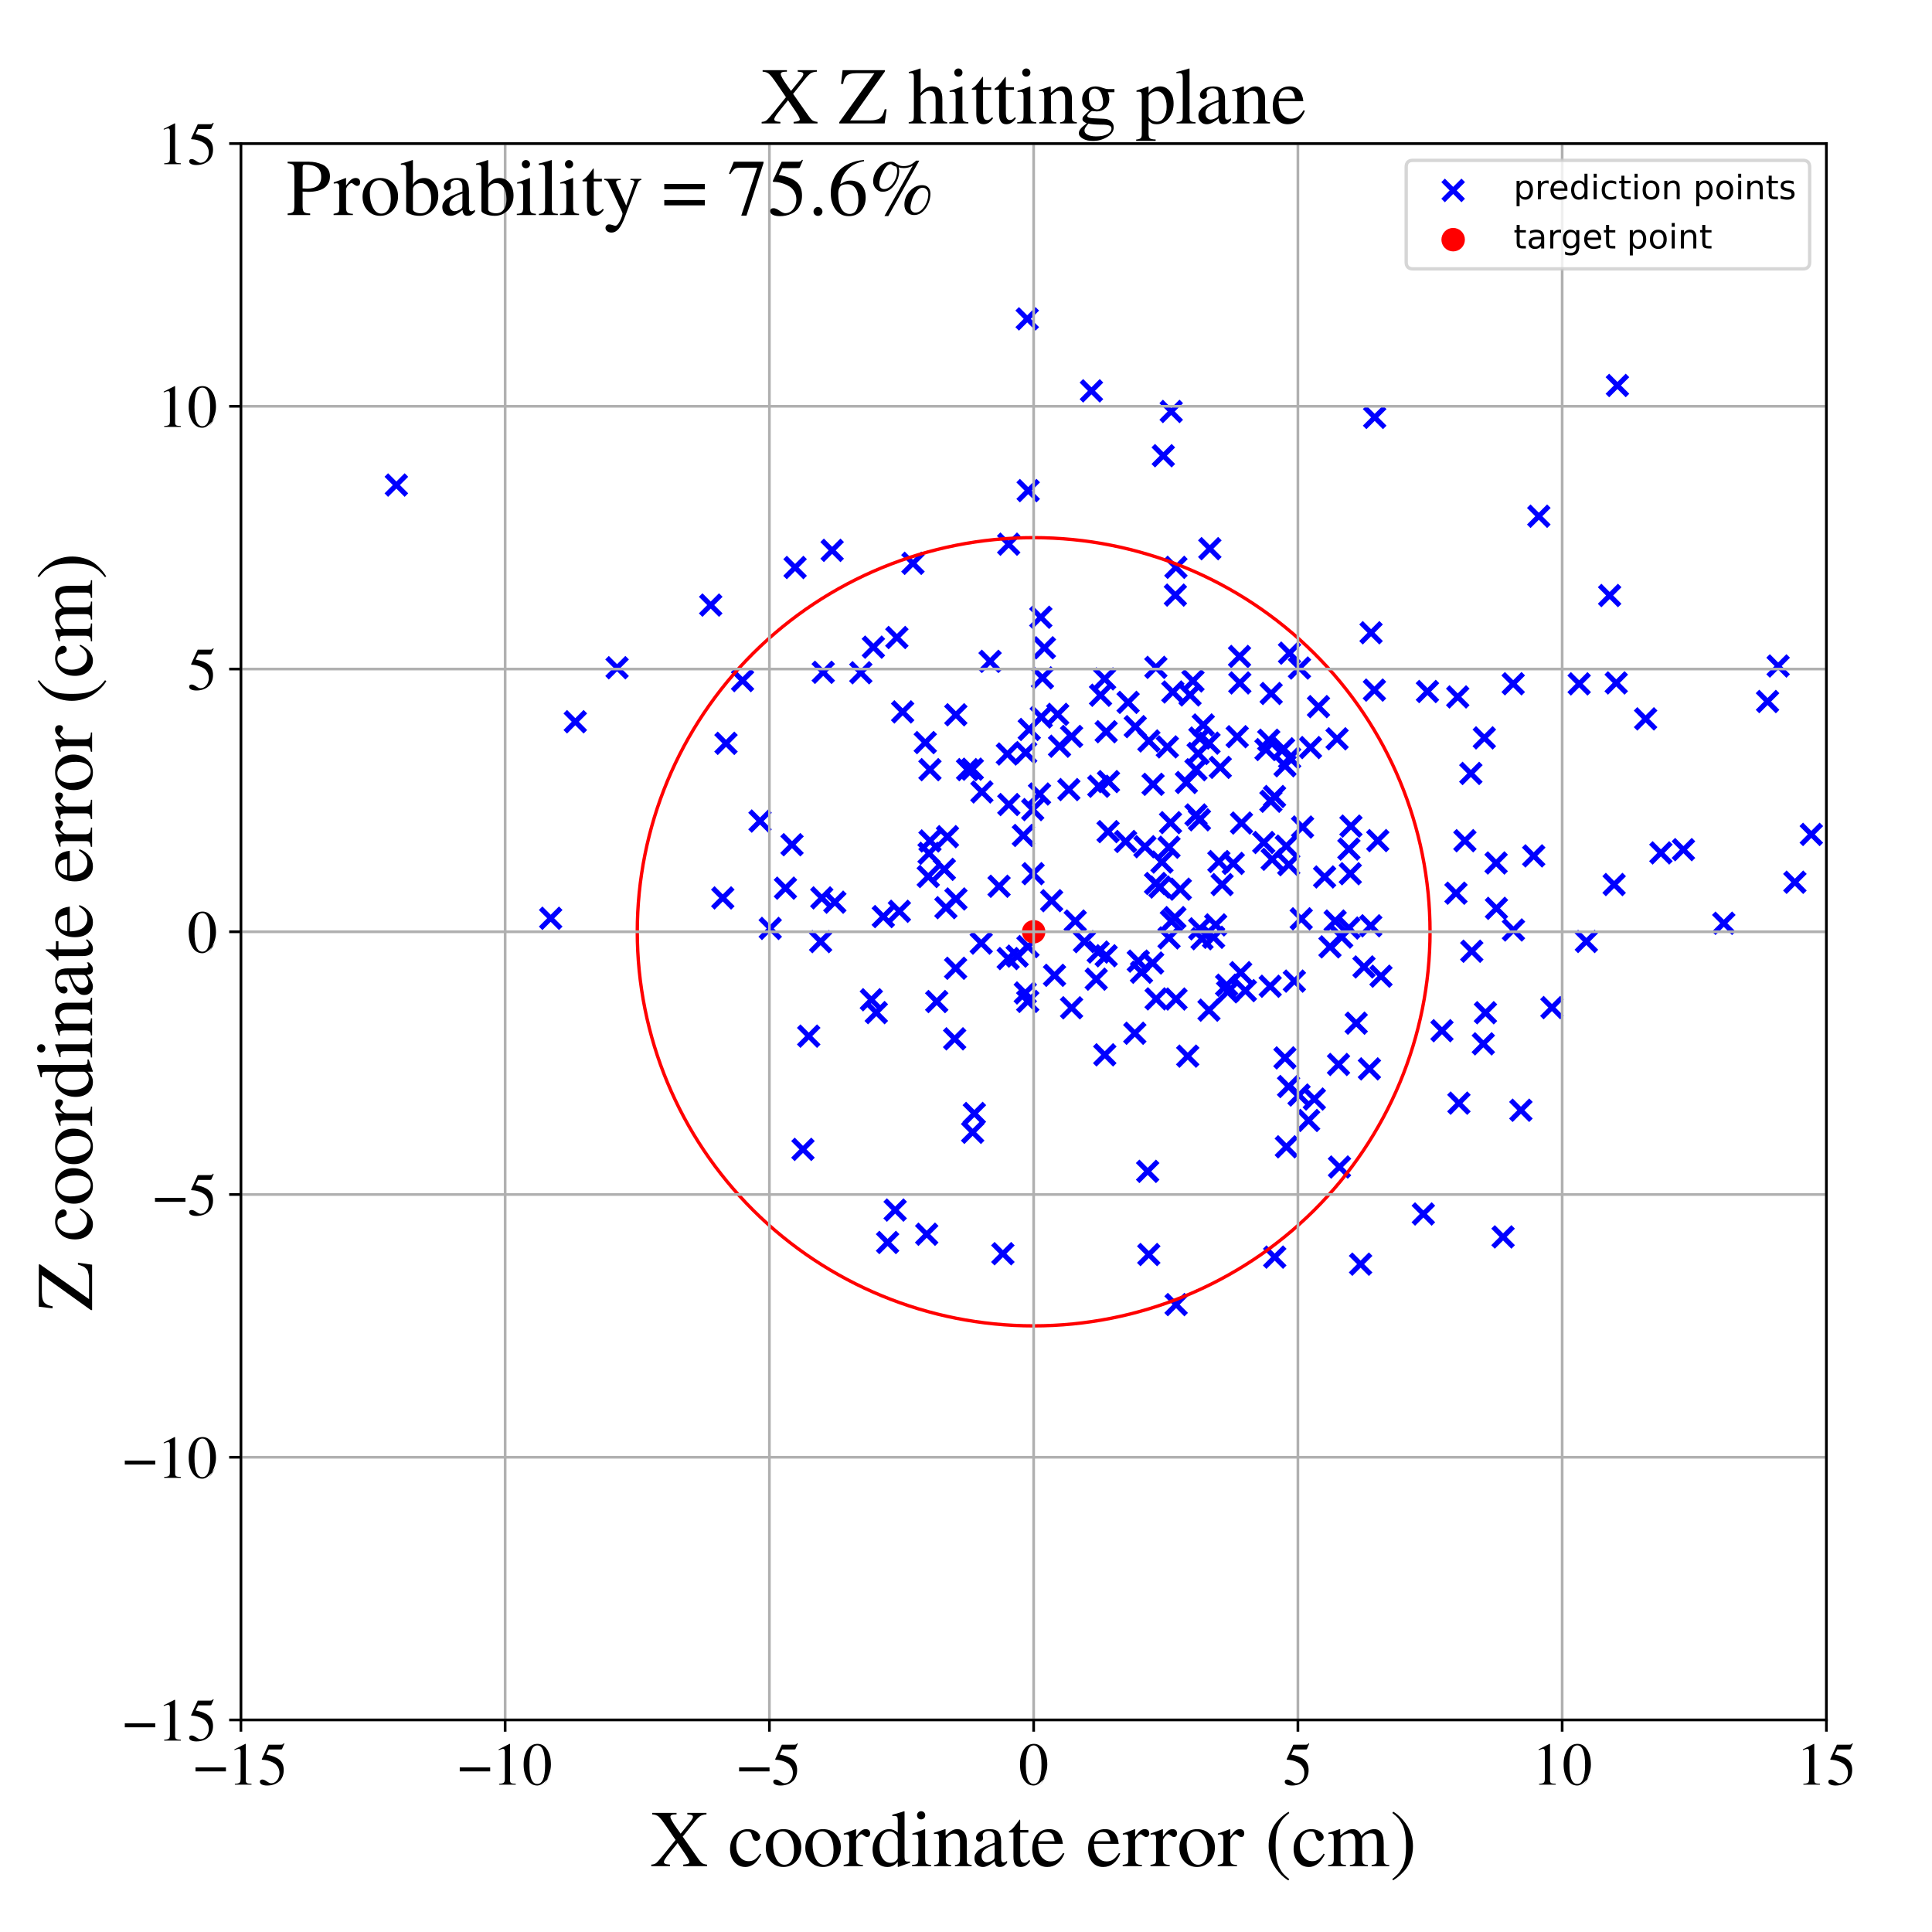 <?xml version="1.0" encoding="utf-8" standalone="no"?>
<!DOCTYPE svg PUBLIC "-//W3C//DTD SVG 1.1//EN"
  "http://www.w3.org/Graphics/SVG/1.1/DTD/svg11.dtd">
<!-- Created with matplotlib (https://matplotlib.org/) -->
<svg height="576pt" version="1.1" viewBox="0 0 576 576" width="576pt" xmlns="http://www.w3.org/2000/svg" xmlns:xlink="http://www.w3.org/1999/xlink">
 <defs>
  <style type="text/css">
*{stroke-linecap:butt;stroke-linejoin:round;}
  </style>
 </defs>
 <g id="figure_1">
  <g id="patch_1">
   <path d="M 0 576 
L 576 576 
L 576 0 
L 0 0 
z
" style="fill:#ffffff;"/>
  </g>
  <g id="axes_1">
   <g id="patch_2">
    <path d="M 71.822 512.784 
L 544.52 512.784 
L 544.52 42.802 
L 71.822 42.802 
z
" style="fill:#ffffff;"/>
   </g>
   <g id="PathCollection_1">
    <defs>
     <path d="M -3 3 
L 3 -3 
M -3 -3 
L 3 3 
" id="mfa82824c5c" style="stroke:#0000ff;stroke-width:1.5;"/>
    </defs>
    <g clip-path="url(#p162d0e9a31)">
     <use style="fill:#0000ff;stroke:#0000ff;stroke-width:1.5;" x="256.642" xlink:href="#mfa82824c5c" y="200.571"/>
     <use style="fill:#0000ff;stroke:#0000ff;stroke-width:1.5;" x="289.981" xlink:href="#mfa82824c5c" y="337.58"/>
     <use style="fill:#0000ff;stroke:#0000ff;stroke-width:1.5;" x="211.893" xlink:href="#mfa82824c5c" y="180.398"/>
     <use style="fill:#0000ff;stroke:#0000ff;stroke-width:1.5;" x="425.576" xlink:href="#mfa82824c5c" y="206.166"/>
     <use style="fill:#0000ff;stroke:#0000ff;stroke-width:1.5;" x="382.665" xlink:href="#mfa82824c5c" y="223.242"/>
     <use style="fill:#0000ff;stroke:#0000ff;stroke-width:1.5;" x="350.608" xlink:href="#mfa82824c5c" y="297.849"/>
     <use style="fill:#0000ff;stroke:#0000ff;stroke-width:1.5;" x="354.793" xlink:href="#mfa82824c5c" y="207.189"/>
     <use style="fill:#0000ff;stroke:#0000ff;stroke-width:1.5;" x="402.169" xlink:href="#mfa82824c5c" y="276.681"/>
     <use style="fill:#0000ff;stroke:#0000ff;stroke-width:1.5;" x="183.973" xlink:href="#mfa82824c5c" y="199.074"/>
     <use style="fill:#0000ff;stroke:#0000ff;stroke-width:1.5;" x="276.981" xlink:href="#mfa82824c5c" y="254.406"/>
     <use style="fill:#0000ff;stroke:#0000ff;stroke-width:1.5;" x="573.243" xlink:href="#mfa82824c5c" y="253.968"/>
     <use style="fill:#0000ff;stroke:#0000ff;stroke-width:1.5;" x="390.71" xlink:href="#mfa82824c5c" y="222.877"/>
     <use style="fill:#0000ff;stroke:#0000ff;stroke-width:1.5;" x="360.693" xlink:href="#mfa82824c5c" y="163.581"/>
     <use style="fill:#0000ff;stroke:#0000ff;stroke-width:1.5;" x="323.312" xlink:href="#mfa82824c5c" y="280.736"/>
     <use style="fill:#0000ff;stroke:#0000ff;stroke-width:1.5;" x="305.674" xlink:href="#mfa82824c5c" y="296.033"/>
     <use style="fill:#0000ff;stroke:#0000ff;stroke-width:1.5;" x="329.792" xlink:href="#mfa82824c5c" y="284.95"/>
     <use style="fill:#0000ff;stroke:#0000ff;stroke-width:1.5;" x="402.156" xlink:href="#mfa82824c5c" y="253.136"/>
     <use style="fill:#0000ff;stroke:#0000ff;stroke-width:1.5;" x="318.662" xlink:href="#mfa82824c5c" y="235.404"/>
     <use style="fill:#0000ff;stroke:#0000ff;stroke-width:1.5;" x="295.185" xlink:href="#mfa82824c5c" y="197.173"/>
     <use style="fill:#0000ff;stroke:#0000ff;stroke-width:1.5;" x="472.953" xlink:href="#mfa82824c5c" y="280.681"/>
     <use style="fill:#0000ff;stroke:#0000ff;stroke-width:1.5;" x="344.507" xlink:href="#mfa82824c5c" y="263.396"/>
     <use style="fill:#0000ff;stroke:#0000ff;stroke-width:1.5;" x="343.775" xlink:href="#mfa82824c5c" y="233.835"/>
     <use style="fill:#0000ff;stroke:#0000ff;stroke-width:1.5;" x="313.536" xlink:href="#mfa82824c5c" y="268.53"/>
     <use style="fill:#0000ff;stroke:#0000ff;stroke-width:1.5;" x="290.49" xlink:href="#mfa82824c5c" y="331.971"/>
     <use style="fill:#0000ff;stroke:#0000ff;stroke-width:1.5;" x="305.795" xlink:href="#mfa82824c5c" y="224.38"/>
     <use style="fill:#0000ff;stroke:#0000ff;stroke-width:1.5;" x="348.032" xlink:href="#mfa82824c5c" y="222.676"/>
     <use style="fill:#0000ff;stroke:#0000ff;stroke-width:1.5;" x="408.273" xlink:href="#mfa82824c5c" y="318.674"/>
     <use style="fill:#0000ff;stroke:#0000ff;stroke-width:1.5;" x="378.258" xlink:href="#mfa82824c5c" y="220.685"/>
     <use style="fill:#0000ff;stroke:#0000ff;stroke-width:1.5;" x="402.767" xlink:href="#mfa82824c5c" y="246.288"/>
     <use style="fill:#0000ff;stroke:#0000ff;stroke-width:1.5;" x="429.906" xlink:href="#mfa82824c5c" y="307.289"/>
     <use style="fill:#0000ff;stroke:#0000ff;stroke-width:1.5;" x="326.822" xlink:href="#mfa82824c5c" y="291.927"/>
     <use style="fill:#0000ff;stroke:#0000ff;stroke-width:1.5;" x="384.222" xlink:href="#mfa82824c5c" y="257.785"/>
     <use style="fill:#0000ff;stroke:#0000ff;stroke-width:1.5;" x="275.861" xlink:href="#mfa82824c5c" y="221.386"/>
     <use style="fill:#0000ff;stroke:#0000ff;stroke-width:1.5;" x="355.668" xlink:href="#mfa82824c5c" y="203.013"/>
     <use style="fill:#0000ff;stroke:#0000ff;stroke-width:1.5;" x="384.173" xlink:href="#mfa82824c5c" y="323.931"/>
     <use style="fill:#0000ff;stroke:#0000ff;stroke-width:1.5;" x="387.416" xlink:href="#mfa82824c5c" y="199.166"/>
     <use style="fill:#0000ff;stroke:#0000ff;stroke-width:1.5;" x="346.826" xlink:href="#mfa82824c5c" y="135.863"/>
     <use style="fill:#0000ff;stroke:#0000ff;stroke-width:1.5;" x="370.132" xlink:href="#mfa82824c5c" y="245.376"/>
     <use style="fill:#0000ff;stroke:#0000ff;stroke-width:1.5;" x="442.866" xlink:href="#mfa82824c5c" y="301.93"/>
     <use style="fill:#0000ff;stroke:#0000ff;stroke-width:1.5;" x="307.888" xlink:href="#mfa82824c5c" y="241.372"/>
     <use style="fill:#0000ff;stroke:#0000ff;stroke-width:1.5;" x="336.329" xlink:href="#mfa82824c5c" y="209.403"/>
     <use style="fill:#0000ff;stroke:#0000ff;stroke-width:1.5;" x="399.059" xlink:href="#mfa82824c5c" y="317.359"/>
     <use style="fill:#0000ff;stroke:#0000ff;stroke-width:1.5;" x="306.471" xlink:href="#mfa82824c5c" y="282.207"/>
     <use style="fill:#0000ff;stroke:#0000ff;stroke-width:1.5;" x="378.899" xlink:href="#mfa82824c5c" y="238.884"/>
     <use style="fill:#0000ff;stroke:#0000ff;stroke-width:1.5;" x="338.329" xlink:href="#mfa82824c5c" y="308.048"/>
     <use style="fill:#0000ff;stroke:#0000ff;stroke-width:1.5;" x="406.653" xlink:href="#mfa82824c5c" y="288.28"/>
     <use style="fill:#0000ff;stroke:#0000ff;stroke-width:1.5;" x="356.568" xlink:href="#mfa82824c5c" y="229.483"/>
     <use style="fill:#0000ff;stroke:#0000ff;stroke-width:1.5;" x="315.346" xlink:href="#mfa82824c5c" y="212.974"/>
     <use style="fill:#0000ff;stroke:#0000ff;stroke-width:1.5;" x="284.999" xlink:href="#mfa82824c5c" y="268.015"/>
     <use style="fill:#0000ff;stroke:#0000ff;stroke-width:1.5;" x="383.115" xlink:href="#mfa82824c5c" y="228.301"/>
     <use style="fill:#0000ff;stroke:#0000ff;stroke-width:1.5;" x="221.383" xlink:href="#mfa82824c5c" y="202.906"/>
     <use style="fill:#0000ff;stroke:#0000ff;stroke-width:1.5;" x="349.182" xlink:href="#mfa82824c5c" y="122.676"/>
     <use style="fill:#0000ff;stroke:#0000ff;stroke-width:1.5;" x="409.839" xlink:href="#mfa82824c5c" y="124.435"/>
     <use style="fill:#0000ff;stroke:#0000ff;stroke-width:1.5;" x="451.212" xlink:href="#mfa82824c5c" y="277.258"/>
     <use style="fill:#0000ff;stroke:#0000ff;stroke-width:1.5;" x="244.655" xlink:href="#mfa82824c5c" y="280.728"/>
     <use style="fill:#0000ff;stroke:#0000ff;stroke-width:1.5;" x="284.904" xlink:href="#mfa82824c5c" y="288.675"/>
     <use style="fill:#0000ff;stroke:#0000ff;stroke-width:1.5;" x="282.476" xlink:href="#mfa82824c5c" y="249.438"/>
     <use style="fill:#0000ff;stroke:#0000ff;stroke-width:1.5;" x="481.859" xlink:href="#mfa82824c5c" y="203.605"/>
     <use style="fill:#0000ff;stroke:#0000ff;stroke-width:1.5;" x="526.972" xlink:href="#mfa82824c5c" y="209.148"/>
     <use style="fill:#0000ff;stroke:#0000ff;stroke-width:1.5;" x="369.897" xlink:href="#mfa82824c5c" y="289.979"/>
     <use style="fill:#0000ff;stroke:#0000ff;stroke-width:1.5;" x="309.917" xlink:href="#mfa82824c5c" y="236.727"/>
     <use style="fill:#0000ff;stroke:#0000ff;stroke-width:1.5;" x="241.11" xlink:href="#mfa82824c5c" y="308.913"/>
     <use style="fill:#0000ff;stroke:#0000ff;stroke-width:1.5;" x="357.214" xlink:href="#mfa82824c5c" y="224.644"/>
     <use style="fill:#0000ff;stroke:#0000ff;stroke-width:1.5;" x="314.394" xlink:href="#mfa82824c5c" y="290.777"/>
     <use style="fill:#0000ff;stroke:#0000ff;stroke-width:1.5;" x="306.405" xlink:href="#mfa82824c5c" y="298.552"/>
     <use style="fill:#0000ff;stroke:#0000ff;stroke-width:1.5;" x="398.053" xlink:href="#mfa82824c5c" y="274.593"/>
     <use style="fill:#0000ff;stroke:#0000ff;stroke-width:1.5;" x="350.281" xlink:href="#mfa82824c5c" y="273.568"/>
     <use style="fill:#0000ff;stroke:#0000ff;stroke-width:1.5;" x="409.764" xlink:href="#mfa82824c5c" y="205.742"/>
     <use style="fill:#0000ff;stroke:#0000ff;stroke-width:1.5;" x="391.855" xlink:href="#mfa82824c5c" y="327.667"/>
     <use style="fill:#0000ff;stroke:#0000ff;stroke-width:1.5;" x="470.812" xlink:href="#mfa82824c5c" y="203.882"/>
     <use style="fill:#0000ff;stroke:#0000ff;stroke-width:1.5;" x="453.432" xlink:href="#mfa82824c5c" y="331.006"/>
     <use style="fill:#0000ff;stroke:#0000ff;stroke-width:1.5;" x="400.015" xlink:href="#mfa82824c5c" y="279.385"/>
     <use style="fill:#0000ff;stroke:#0000ff;stroke-width:1.5;" x="300.333" xlink:href="#mfa82824c5c" y="224.798"/>
     <use style="fill:#0000ff;stroke:#0000ff;stroke-width:1.5;" x="457.255" xlink:href="#mfa82824c5c" y="255.171"/>
     <use style="fill:#0000ff;stroke:#0000ff;stroke-width:1.5;" x="442.231" xlink:href="#mfa82824c5c" y="311.205"/>
     <use style="fill:#0000ff;stroke:#0000ff;stroke-width:1.5;" x="399.346" xlink:href="#mfa82824c5c" y="347.93"/>
     <use style="fill:#0000ff;stroke:#0000ff;stroke-width:1.5;" x="300.576" xlink:href="#mfa82824c5c" y="285.786"/>
     <use style="fill:#0000ff;stroke:#0000ff;stroke-width:1.5;" x="311.371" xlink:href="#mfa82824c5c" y="193.135"/>
     <use style="fill:#0000ff;stroke:#0000ff;stroke-width:1.5;" x="344.606" xlink:href="#mfa82824c5c" y="198.966"/>
     <use style="fill:#0000ff;stroke:#0000ff;stroke-width:1.5;" x="248.098" xlink:href="#mfa82824c5c" y="164.081"/>
     <use style="fill:#0000ff;stroke:#0000ff;stroke-width:1.5;" x="263.348" xlink:href="#mfa82824c5c" y="273.267"/>
     <use style="fill:#0000ff;stroke:#0000ff;stroke-width:1.5;" x="357.666" xlink:href="#mfa82824c5c" y="276.919"/>
     <use style="fill:#0000ff;stroke:#0000ff;stroke-width:1.5;" x="340.32" xlink:href="#mfa82824c5c" y="289.865"/>
     <use style="fill:#0000ff;stroke:#0000ff;stroke-width:1.5;" x="362.445" xlink:href="#mfa82824c5c" y="275.736"/>
     <use style="fill:#0000ff;stroke:#0000ff;stroke-width:1.5;" x="482.215" xlink:href="#mfa82824c5c" y="114.925"/>
     <use style="fill:#0000ff;stroke:#0000ff;stroke-width:1.5;" x="495.177" xlink:href="#mfa82824c5c" y="254.281"/>
     <use style="fill:#0000ff;stroke:#0000ff;stroke-width:1.5;" x="260.388" xlink:href="#mfa82824c5c" y="192.943"/>
     <use style="fill:#0000ff;stroke:#0000ff;stroke-width:1.5;" x="393.089" xlink:href="#mfa82824c5c" y="210.667"/>
     <use style="fill:#0000ff;stroke:#0000ff;stroke-width:1.5;" x="363.392" xlink:href="#mfa82824c5c" y="256.865"/>
     <use style="fill:#0000ff;stroke:#0000ff;stroke-width:1.5;" x="365.7" xlink:href="#mfa82824c5c" y="293.718"/>
     <use style="fill:#0000ff;stroke:#0000ff;stroke-width:1.5;" x="369.55" xlink:href="#mfa82824c5c" y="195.712"/>
     <use style="fill:#0000ff;stroke:#0000ff;stroke-width:1.5;" x="369.634" xlink:href="#mfa82824c5c" y="203.606"/>
     <use style="fill:#0000ff;stroke:#0000ff;stroke-width:1.5;" x="448.127" xlink:href="#mfa82824c5c" y="368.773"/>
     <use style="fill:#0000ff;stroke:#0000ff;stroke-width:1.5;" x="342.162" xlink:href="#mfa82824c5c" y="349.227"/>
     <use style="fill:#0000ff;stroke:#0000ff;stroke-width:1.5;" x="367.69" xlink:href="#mfa82824c5c" y="257.406"/>
     <use style="fill:#0000ff;stroke:#0000ff;stroke-width:1.5;" x="357.728" xlink:href="#mfa82824c5c" y="220.045"/>
     <use style="fill:#0000ff;stroke:#0000ff;stroke-width:1.5;" x="379.278" xlink:href="#mfa82824c5c" y="256.19"/>
     <use style="fill:#0000ff;stroke:#0000ff;stroke-width:1.5;" x="342.495" xlink:href="#mfa82824c5c" y="374.018"/>
     <use style="fill:#0000ff;stroke:#0000ff;stroke-width:1.5;" x="344.685" xlink:href="#mfa82824c5c" y="297.807"/>
     <use style="fill:#0000ff;stroke:#0000ff;stroke-width:1.5;" x="549.718" xlink:href="#mfa82824c5c" y="261.912"/>
     <use style="fill:#0000ff;stroke:#0000ff;stroke-width:1.5;" x="259.784" xlink:href="#mfa82824c5c" y="298.058"/>
     <use style="fill:#0000ff;stroke:#0000ff;stroke-width:1.5;" x="329.791" xlink:href="#mfa82824c5c" y="218.156"/>
     <use style="fill:#0000ff;stroke:#0000ff;stroke-width:1.5;" x="385.893" xlink:href="#mfa82824c5c" y="292.504"/>
     <use style="fill:#0000ff;stroke:#0000ff;stroke-width:1.5;" x="268.143" xlink:href="#mfa82824c5c" y="271.69"/>
     <use style="fill:#0000ff;stroke:#0000ff;stroke-width:1.5;" x="408.676" xlink:href="#mfa82824c5c" y="276.011"/>
     <use style="fill:#0000ff;stroke:#0000ff;stroke-width:1.5;" x="303.257" xlink:href="#mfa82824c5c" y="285.054"/>
     <use style="fill:#0000ff;stroke:#0000ff;stroke-width:1.5;" x="379.994" xlink:href="#mfa82824c5c" y="237.47"/>
     <use style="fill:#0000ff;stroke:#0000ff;stroke-width:1.5;" x="411.724" xlink:href="#mfa82824c5c" y="291.04"/>
     <use style="fill:#0000ff;stroke:#0000ff;stroke-width:1.5;" x="346.425" xlink:href="#mfa82824c5c" y="257.014"/>
     <use style="fill:#0000ff;stroke:#0000ff;stroke-width:1.5;" x="357.601" xlink:href="#mfa82824c5c" y="244.412"/>
     <use style="fill:#0000ff;stroke:#0000ff;stroke-width:1.5;" x="341.35" xlink:href="#mfa82824c5c" y="252.434"/>
     <use style="fill:#0000ff;stroke:#0000ff;stroke-width:1.5;" x="319.476" xlink:href="#mfa82824c5c" y="300.459"/>
     <use style="fill:#0000ff;stroke:#0000ff;stroke-width:1.5;" x="481.234" xlink:href="#mfa82824c5c" y="263.711"/>
     <use style="fill:#0000ff;stroke:#0000ff;stroke-width:1.5;" x="365.998" xlink:href="#mfa82824c5c" y="295.697"/>
     <use style="fill:#0000ff;stroke:#0000ff;stroke-width:1.5;" x="530.128" xlink:href="#mfa82824c5c" y="198.557"/>
     <use style="fill:#0000ff;stroke:#0000ff;stroke-width:1.5;" x="306.86" xlink:href="#mfa82824c5c" y="217.48"/>
     <use style="fill:#0000ff;stroke:#0000ff;stroke-width:1.5;" x="300.729" xlink:href="#mfa82824c5c" y="162.243"/>
     <use style="fill:#0000ff;stroke:#0000ff;stroke-width:1.5;" x="361.807" xlink:href="#mfa82824c5c" y="279.446"/>
     <use style="fill:#0000ff;stroke:#0000ff;stroke-width:1.5;" x="364.356" xlink:href="#mfa82824c5c" y="263.727"/>
     <use style="fill:#0000ff;stroke:#0000ff;stroke-width:1.5;" x="305.106" xlink:href="#mfa82824c5c" y="249.082"/>
     <use style="fill:#0000ff;stroke:#0000ff;stroke-width:1.5;" x="404.334" xlink:href="#mfa82824c5c" y="305.045"/>
     <use style="fill:#0000ff;stroke:#0000ff;stroke-width:1.5;" x="330.48" xlink:href="#mfa82824c5c" y="233.022"/>
     <use style="fill:#0000ff;stroke:#0000ff;stroke-width:1.5;" x="245.005" xlink:href="#mfa82824c5c" y="267.693"/>
     <use style="fill:#0000ff;stroke:#0000ff;stroke-width:1.5;" x="276.747" xlink:href="#mfa82824c5c" y="261.322"/>
     <use style="fill:#0000ff;stroke:#0000ff;stroke-width:1.5;" x="279.275" xlink:href="#mfa82824c5c" y="298.596"/>
     <use style="fill:#0000ff;stroke:#0000ff;stroke-width:1.5;" x="434.079" xlink:href="#mfa82824c5c" y="266.288"/>
     <use style="fill:#0000ff;stroke:#0000ff;stroke-width:1.5;" x="353.707" xlink:href="#mfa82824c5c" y="233.286"/>
     <use style="fill:#0000ff;stroke:#0000ff;stroke-width:1.5;" x="348.534" xlink:href="#mfa82824c5c" y="279.622"/>
     <use style="fill:#0000ff;stroke:#0000ff;stroke-width:1.5;" x="350.583" xlink:href="#mfa82824c5c" y="169.147"/>
     <use style="fill:#0000ff;stroke:#0000ff;stroke-width:1.5;" x="282.007" xlink:href="#mfa82824c5c" y="270.613"/>
     <use style="fill:#0000ff;stroke:#0000ff;stroke-width:1.5;" x="297.858" xlink:href="#mfa82824c5c" y="264.227"/>
     <use style="fill:#0000ff;stroke:#0000ff;stroke-width:1.5;" x="378.691" xlink:href="#mfa82824c5c" y="294.041"/>
     <use style="fill:#0000ff;stroke:#0000ff;stroke-width:1.5;" x="284.965" xlink:href="#mfa82824c5c" y="213.103"/>
     <use style="fill:#0000ff;stroke:#0000ff;stroke-width:1.5;" x="363.808" xlink:href="#mfa82824c5c" y="228.783"/>
     <use style="fill:#0000ff;stroke:#0000ff;stroke-width:1.5;" x="289.885" xlink:href="#mfa82824c5c" y="229.324"/>
     <use style="fill:#0000ff;stroke:#0000ff;stroke-width:1.5;" x="349.665" xlink:href="#mfa82824c5c" y="206.307"/>
     <use style="fill:#0000ff;stroke:#0000ff;stroke-width:1.5;" x="462.683" xlink:href="#mfa82824c5c" y="300.402"/>
     <use style="fill:#0000ff;stroke:#0000ff;stroke-width:1.5;" x="349.227" xlink:href="#mfa82824c5c" y="274.634"/>
     <use style="fill:#0000ff;stroke:#0000ff;stroke-width:1.5;" x="351.895" xlink:href="#mfa82824c5c" y="265.093"/>
     <use style="fill:#0000ff;stroke:#0000ff;stroke-width:1.5;" x="327.588" xlink:href="#mfa82824c5c" y="234.413"/>
     <use style="fill:#0000ff;stroke:#0000ff;stroke-width:1.5;" x="394.913" xlink:href="#mfa82824c5c" y="261.454"/>
     <use style="fill:#0000ff;stroke:#0000ff;stroke-width:1.5;" x="384.45" xlink:href="#mfa82824c5c" y="194.726"/>
     <use style="fill:#0000ff;stroke:#0000ff;stroke-width:1.5;" x="405.646" xlink:href="#mfa82824c5c" y="376.894"/>
     <use style="fill:#0000ff;stroke:#0000ff;stroke-width:1.5;" x="319.481" xlink:href="#mfa82824c5c" y="219.558"/>
     <use style="fill:#0000ff;stroke:#0000ff;stroke-width:1.5;" x="269.113" xlink:href="#mfa82824c5c" y="212.244"/>
     <use style="fill:#0000ff;stroke:#0000ff;stroke-width:1.5;" x="383.512" xlink:href="#mfa82824c5c" y="341.909"/>
     <use style="fill:#0000ff;stroke:#0000ff;stroke-width:1.5;" x="308.003" xlink:href="#mfa82824c5c" y="260.473"/>
     <use style="fill:#0000ff;stroke:#0000ff;stroke-width:1.5;" x="229.634" xlink:href="#mfa82824c5c" y="276.795"/>
     <use style="fill:#0000ff;stroke:#0000ff;stroke-width:1.5;" x="306.537" xlink:href="#mfa82824c5c" y="146.273"/>
     <use style="fill:#0000ff;stroke:#0000ff;stroke-width:1.5;" x="540.021" xlink:href="#mfa82824c5c" y="248.77"/>
     <use style="fill:#0000ff;stroke:#0000ff;stroke-width:1.5;" x="408.761" xlink:href="#mfa82824c5c" y="188.65"/>
     <use style="fill:#0000ff;stroke:#0000ff;stroke-width:1.5;" x="387.943" xlink:href="#mfa82824c5c" y="273.933"/>
     <use style="fill:#0000ff;stroke:#0000ff;stroke-width:1.5;" x="345.812" xlink:href="#mfa82824c5c" y="264.462"/>
     <use style="fill:#0000ff;stroke:#0000ff;stroke-width:1.5;" x="360.445" xlink:href="#mfa82824c5c" y="301.174"/>
     <use style="fill:#0000ff;stroke:#0000ff;stroke-width:1.5;" x="171.52" xlink:href="#mfa82824c5c" y="215.178"/>
     <use style="fill:#0000ff;stroke:#0000ff;stroke-width:1.5;" x="377.43" xlink:href="#mfa82824c5c" y="223.466"/>
     <use style="fill:#0000ff;stroke:#0000ff;stroke-width:1.5;" x="350.645" xlink:href="#mfa82824c5c" y="388.944"/>
     <use style="fill:#0000ff;stroke:#0000ff;stroke-width:1.5;" x="325.399" xlink:href="#mfa82824c5c" y="116.528"/>
     <use style="fill:#0000ff;stroke:#0000ff;stroke-width:1.5;" x="216.448" xlink:href="#mfa82824c5c" y="221.612"/>
     <use style="fill:#0000ff;stroke:#0000ff;stroke-width:1.5;" x="237.045" xlink:href="#mfa82824c5c" y="169.194"/>
     <use style="fill:#0000ff;stroke:#0000ff;stroke-width:1.5;" x="277.252" xlink:href="#mfa82824c5c" y="229.467"/>
     <use style="fill:#0000ff;stroke:#0000ff;stroke-width:1.5;" x="535.122" xlink:href="#mfa82824c5c" y="263.027"/>
     <use style="fill:#0000ff;stroke:#0000ff;stroke-width:1.5;" x="446.145" xlink:href="#mfa82824c5c" y="270.813"/>
     <use style="fill:#0000ff;stroke:#0000ff;stroke-width:1.5;" x="330.355" xlink:href="#mfa82824c5c" y="247.938"/>
     <use style="fill:#0000ff;stroke:#0000ff;stroke-width:1.5;" x="288.463" xlink:href="#mfa82824c5c" y="229.451"/>
     <use style="fill:#0000ff;stroke:#0000ff;stroke-width:1.5;" x="387.292" xlink:href="#mfa82824c5c" y="326.472"/>
     <use style="fill:#0000ff;stroke:#0000ff;stroke-width:1.5;" x="164.18" xlink:href="#mfa82824c5c" y="273.773"/>
     <use style="fill:#0000ff;stroke:#0000ff;stroke-width:1.5;" x="245.439" xlink:href="#mfa82824c5c" y="200.44"/>
     <use style="fill:#0000ff;stroke:#0000ff;stroke-width:1.5;" x="388.344" xlink:href="#mfa82824c5c" y="246.57"/>
     <use style="fill:#0000ff;stroke:#0000ff;stroke-width:1.5;" x="371.289" xlink:href="#mfa82824c5c" y="295.344"/>
     <use style="fill:#0000ff;stroke:#0000ff;stroke-width:1.5;" x="360.45" xlink:href="#mfa82824c5c" y="221.562"/>
     <use style="fill:#0000ff;stroke:#0000ff;stroke-width:1.5;" x="329.374" xlink:href="#mfa82824c5c" y="314.48"/>
     <use style="fill:#0000ff;stroke:#0000ff;stroke-width:1.5;" x="436.737" xlink:href="#mfa82824c5c" y="250.642"/>
     <use style="fill:#0000ff;stroke:#0000ff;stroke-width:1.5;" x="329.334" xlink:href="#mfa82824c5c" y="202.4"/>
     <use style="fill:#0000ff;stroke:#0000ff;stroke-width:1.5;" x="398.628" xlink:href="#mfa82824c5c" y="220.263"/>
     <use style="fill:#0000ff;stroke:#0000ff;stroke-width:1.5;" x="327.417" xlink:href="#mfa82824c5c" y="283.843"/>
     <use style="fill:#0000ff;stroke:#0000ff;stroke-width:1.5;" x="310.307" xlink:href="#mfa82824c5c" y="184.026"/>
     <use style="fill:#0000ff;stroke:#0000ff;stroke-width:1.5;" x="368.861" xlink:href="#mfa82824c5c" y="219.64"/>
     <use style="fill:#0000ff;stroke:#0000ff;stroke-width:1.5;" x="292.736" xlink:href="#mfa82824c5c" y="236.104"/>
     <use style="fill:#0000ff;stroke:#0000ff;stroke-width:1.5;" x="458.779" xlink:href="#mfa82824c5c" y="153.907"/>
     <use style="fill:#0000ff;stroke:#0000ff;stroke-width:1.5;" x="338.464" xlink:href="#mfa82824c5c" y="216.639"/>
     <use style="fill:#0000ff;stroke:#0000ff;stroke-width:1.5;" x="586.589" xlink:href="#mfa82824c5c" y="292.173"/>
     <use style="fill:#0000ff;stroke:#0000ff;stroke-width:1.5;" x="335.583" xlink:href="#mfa82824c5c" y="250.874"/>
     <use style="fill:#0000ff;stroke:#0000ff;stroke-width:1.5;" x="277.266" xlink:href="#mfa82824c5c" y="250.714"/>
     <use style="fill:#0000ff;stroke:#0000ff;stroke-width:1.5;" x="310.429" xlink:href="#mfa82824c5c" y="213.771"/>
     <use style="fill:#0000ff;stroke:#0000ff;stroke-width:1.5;" x="383.478" xlink:href="#mfa82824c5c" y="252.251"/>
     <use style="fill:#0000ff;stroke:#0000ff;stroke-width:1.5;" x="396.513" xlink:href="#mfa82824c5c" y="282.293"/>
     <use style="fill:#0000ff;stroke:#0000ff;stroke-width:1.5;" x="264.626" xlink:href="#mfa82824c5c" y="370.426"/>
     <use style="fill:#0000ff;stroke:#0000ff;stroke-width:1.5;" x="266.879" xlink:href="#mfa82824c5c" y="360.765"/>
     <use style="fill:#0000ff;stroke:#0000ff;stroke-width:1.5;" x="343.648" xlink:href="#mfa82824c5c" y="287.111"/>
     <use style="fill:#0000ff;stroke:#0000ff;stroke-width:1.5;" x="328.113" xlink:href="#mfa82824c5c" y="207.279"/>
     <use style="fill:#0000ff;stroke:#0000ff;stroke-width:1.5;" x="306.256" xlink:href="#mfa82824c5c" y="95.066"/>
     <use style="fill:#0000ff;stroke:#0000ff;stroke-width:1.5;" x="390.143" xlink:href="#mfa82824c5c" y="334.05"/>
     <use style="fill:#0000ff;stroke:#0000ff;stroke-width:1.5;" x="451.143" xlink:href="#mfa82824c5c" y="203.853"/>
     <use style="fill:#0000ff;stroke:#0000ff;stroke-width:1.5;" x="424.351" xlink:href="#mfa82824c5c" y="361.932"/>
     <use style="fill:#0000ff;stroke:#0000ff;stroke-width:1.5;" x="501.898" xlink:href="#mfa82824c5c" y="253.313"/>
     <use style="fill:#0000ff;stroke:#0000ff;stroke-width:1.5;" x="513.921" xlink:href="#mfa82824c5c" y="275.259"/>
     <use style="fill:#0000ff;stroke:#0000ff;stroke-width:1.5;" x="479.893" xlink:href="#mfa82824c5c" y="177.542"/>
     <use style="fill:#0000ff;stroke:#0000ff;stroke-width:1.5;" x="310.799" xlink:href="#mfa82824c5c" y="202.102"/>
     <use style="fill:#0000ff;stroke:#0000ff;stroke-width:1.5;" x="438.515" xlink:href="#mfa82824c5c" y="230.594"/>
     <use style="fill:#0000ff;stroke:#0000ff;stroke-width:1.5;" x="446.045" xlink:href="#mfa82824c5c" y="257.284"/>
     <use style="fill:#0000ff;stroke:#0000ff;stroke-width:1.5;" x="339.368" xlink:href="#mfa82824c5c" y="286.545"/>
     <use style="fill:#0000ff;stroke:#0000ff;stroke-width:1.5;" x="442.531" xlink:href="#mfa82824c5c" y="219.987"/>
     <use style="fill:#0000ff;stroke:#0000ff;stroke-width:1.5;" x="490.616" xlink:href="#mfa82824c5c" y="214.327"/>
     <use style="fill:#0000ff;stroke:#0000ff;stroke-width:1.5;" x="276.286" xlink:href="#mfa82824c5c" y="367.97"/>
     <use style="fill:#0000ff;stroke:#0000ff;stroke-width:1.5;" x="384.489" xlink:href="#mfa82824c5c" y="225.958"/>
     <use style="fill:#0000ff;stroke:#0000ff;stroke-width:1.5;" x="272.187" xlink:href="#mfa82824c5c" y="167.946"/>
     <use style="fill:#0000ff;stroke:#0000ff;stroke-width:1.5;" x="215.491" xlink:href="#mfa82824c5c" y="267.703"/>
     <use style="fill:#0000ff;stroke:#0000ff;stroke-width:1.5;" x="261.255" xlink:href="#mfa82824c5c" y="301.895"/>
     <use style="fill:#0000ff;stroke:#0000ff;stroke-width:1.5;" x="348.977" xlink:href="#mfa82824c5c" y="245.265"/>
     <use style="fill:#0000ff;stroke:#0000ff;stroke-width:1.5;" x="410.764" xlink:href="#mfa82824c5c" y="250.614"/>
     <use style="fill:#0000ff;stroke:#0000ff;stroke-width:1.5;" x="61.269" xlink:href="#mfa82824c5c" y="237.866"/>
     <use style="fill:#0000ff;stroke:#0000ff;stroke-width:1.5;" x="348.526" xlink:href="#mfa82824c5c" y="252.589"/>
     <use style="fill:#0000ff;stroke:#0000ff;stroke-width:1.5;" x="234.173" xlink:href="#mfa82824c5c" y="264.792"/>
     <use style="fill:#0000ff;stroke:#0000ff;stroke-width:1.5;" x="292.538" xlink:href="#mfa82824c5c" y="281.183"/>
     <use style="fill:#0000ff;stroke:#0000ff;stroke-width:1.5;" x="358.738" xlink:href="#mfa82824c5c" y="216.142"/>
     <use style="fill:#0000ff;stroke:#0000ff;stroke-width:1.5;" x="383.092" xlink:href="#mfa82824c5c" y="315.392"/>
     <use style="fill:#0000ff;stroke:#0000ff;stroke-width:1.5;" x="226.591" xlink:href="#mfa82824c5c" y="244.788"/>
     <use style="fill:#0000ff;stroke:#0000ff;stroke-width:1.5;" x="300.767" xlink:href="#mfa82824c5c" y="239.862"/>
     <use style="fill:#0000ff;stroke:#0000ff;stroke-width:1.5;" x="434.955" xlink:href="#mfa82824c5c" y="328.886"/>
     <use style="fill:#0000ff;stroke:#0000ff;stroke-width:1.5;" x="438.79" xlink:href="#mfa82824c5c" y="283.599"/>
     <use style="fill:#0000ff;stroke:#0000ff;stroke-width:1.5;" x="380.041" xlink:href="#mfa82824c5c" y="374.794"/>
     <use style="fill:#0000ff;stroke:#0000ff;stroke-width:1.5;" x="342.527" xlink:href="#mfa82824c5c" y="220.904"/>
     <use style="fill:#0000ff;stroke:#0000ff;stroke-width:1.5;" x="118.17" xlink:href="#mfa82824c5c" y="144.613"/>
     <use style="fill:#0000ff;stroke:#0000ff;stroke-width:1.5;" x="315.89" xlink:href="#mfa82824c5c" y="222.478"/>
     <use style="fill:#0000ff;stroke:#0000ff;stroke-width:1.5;" x="284.62" xlink:href="#mfa82824c5c" y="309.717"/>
     <use style="fill:#0000ff;stroke:#0000ff;stroke-width:1.5;" x="376.771" xlink:href="#mfa82824c5c" y="251.178"/>
     <use style="fill:#0000ff;stroke:#0000ff;stroke-width:1.5;" x="281.54" xlink:href="#mfa82824c5c" y="259.187"/>
     <use style="fill:#0000ff;stroke:#0000ff;stroke-width:1.5;" x="358.366" xlink:href="#mfa82824c5c" y="279.864"/>
     <use style="fill:#0000ff;stroke:#0000ff;stroke-width:1.5;" x="434.605" xlink:href="#mfa82824c5c" y="207.776"/>
     <use style="fill:#0000ff;stroke:#0000ff;stroke-width:1.5;" x="298.991" xlink:href="#mfa82824c5c" y="373.777"/>
     <use style="fill:#0000ff;stroke:#0000ff;stroke-width:1.5;" x="356.571" xlink:href="#mfa82824c5c" y="242.964"/>
     <use style="fill:#0000ff;stroke:#0000ff;stroke-width:1.5;" x="239.395" xlink:href="#mfa82824c5c" y="342.671"/>
     <use style="fill:#0000ff;stroke:#0000ff;stroke-width:1.5;" x="378.987" xlink:href="#mfa82824c5c" y="206.751"/>
     <use style="fill:#0000ff;stroke:#0000ff;stroke-width:1.5;" x="402.573" xlink:href="#mfa82824c5c" y="260.489"/>
     <use style="fill:#0000ff;stroke:#0000ff;stroke-width:1.5;" x="350.426" xlink:href="#mfa82824c5c" y="177.422"/>
     <use style="fill:#0000ff;stroke:#0000ff;stroke-width:1.5;" x="267.39" xlink:href="#mfa82824c5c" y="190.065"/>
     <use style="fill:#0000ff;stroke:#0000ff;stroke-width:1.5;" x="236.13" xlink:href="#mfa82824c5c" y="251.838"/>
     <use style="fill:#0000ff;stroke:#0000ff;stroke-width:1.5;" x="320.564" xlink:href="#mfa82824c5c" y="274.594"/>
     <use style="fill:#0000ff;stroke:#0000ff;stroke-width:1.5;" x="248.899" xlink:href="#mfa82824c5c" y="268.978"/>
     <use style="fill:#0000ff;stroke:#0000ff;stroke-width:1.5;" x="354.104" xlink:href="#mfa82824c5c" y="314.873"/>
    </g>
   </g>
   <g id="PathCollection_2">
    <defs>
     <path d="M 0 3 
C 0.796 3 1.559 2.684 2.121 2.121 
C 2.684 1.559 3 0.796 3 0 
C 3 -0.796 2.684 -1.559 2.121 -2.121 
C 1.559 -2.684 0.796 -3 0 -3 
C -0.796 -3 -1.559 -2.684 -2.121 -2.121 
C -2.684 -1.559 -3 -0.796 -3 0 
C -3 0.796 -2.684 1.559 -2.121 2.121 
C -1.559 2.684 -0.796 3 0 3 
z
" id="m0734572516" style="stroke:#ff0000;"/>
    </defs>
    <g clip-path="url(#p162d0e9a31)">
     <use style="fill:#ff0000;stroke:#ff0000;" x="308.171" xlink:href="#m0734572516" y="277.793"/>
    </g>
   </g>
   <g id="patch_3">
    <path clip-path="url(#p162d0e9a31)" d="M 308.171 395.288 
C 339.511 395.288 369.572 382.908 391.733 360.875 
C 413.894 338.841 426.346 308.953 426.346 277.793 
C 426.346 246.633 413.894 216.745 391.733 194.711 
C 369.572 172.677 339.511 160.297 308.171 160.297 
C 276.831 160.297 246.77 172.677 224.609 194.711 
C 202.448 216.745 189.997 246.633 189.997 277.793 
C 189.997 308.953 202.448 338.841 224.609 360.875 
C 246.77 382.908 276.831 395.288 308.171 395.288 
z
" style="fill:none;stroke:#ff0000;stroke-linejoin:miter;"/>
   </g>
   <g id="matplotlib.axis_1">
    <g id="xtick_1">
     <g id="line2d_1">
      <path clip-path="url(#p162d0e9a31)" d="M 71.822 512.784 
L 71.822 42.802 
" style="fill:none;stroke:#b0b0b0;stroke-linecap:square;stroke-width:0.8;"/>
     </g>
     <g id="line2d_2">
      <defs>
       <path d="M 0 0 
L 0 3.5 
" id="m69c8116574" style="stroke:#000000;stroke-width:0.8;"/>
      </defs>
      <g>
       <use style="stroke:#000000;stroke-width:0.8;" x="71.822" xlink:href="#m69c8116574" y="512.784"/>
      </g>
     </g>
     <g id="text_1">
      <!-- −15 -->
      <defs>
       <path d="M 3 22 
L 3 28.594 
L 53.406 28.594 
L 53.406 22 
z
" id="FreeSerif-8722"/>
       <path d="M 18.297 59.297 
Q 16.5 59.297 11.094 57.094 
L 11.094 58.5 
L 29.094 67.594 
L 29.906 67.406 
L 29.906 7.406 
Q 29.906 3.797 31.703 2.688 
Q 33.5 1.594 39.406 1.5 
L 39.406 0 
L 11.797 0 
L 11.797 1.5 
Q 17.406 1.703 19.344 3.141 
Q 21.297 4.594 21.297 9.297 
L 21.297 54.594 
Q 21.297 59.297 18.297 59.297 
z
" id="FreeSerif-49"/>
       <path d="M 35.703 19.406 
Q 35.703 24.703 33.344 28.797 
Q 31 32.906 27.641 35.156 
Q 24.297 37.406 20.141 38.844 
Q 16 40.297 12.953 40.75 
Q 9.906 41.203 7.594 41.203 
Q 6.406 41.203 6.406 42 
Q 6.406 42.297 6.5 42.5 
L 17.406 66.203 
L 38.297 66.203 
Q 39.906 66.203 40.844 66.703 
Q 41.797 67.203 42.906 68.797 
L 43.797 68.094 
L 40 59.203 
Q 39.594 58.297 37.703 58.297 
L 18.094 58.297 
L 13.906 49.797 
Q 28.5 47.203 35.594 41.344 
Q 42.703 35.5 42.703 24.203 
Q 42.703 18.297 40.844 13.688 
Q 39 9.094 36.141 6.297 
Q 33.297 3.5 29.547 1.703 
Q 25.797 -0.094 22.344 -0.75 
Q 18.906 -1.406 15.406 -1.406 
Q 9.797 -1.406 6.5 0.25 
Q 3.203 1.906 3.203 4.797 
Q 3.203 8.5 7.5 8.5 
Q 10.297 8.5 14.75 5.391 
Q 19.203 2.297 21.797 2.297 
Q 27.703 2.297 31.703 7.25 
Q 35.703 12.203 35.703 19.406 
z
" id="FreeSerif-53"/>
      </defs>
      <g transform="translate(57.746 532.077)scale(0.18 -0.18)">
       <use xlink:href="#FreeSerif-8722"/>
       <use x="56.4" xlink:href="#FreeSerif-49"/>
       <use x="106.4" xlink:href="#FreeSerif-53"/>
      </g>
     </g>
    </g>
    <g id="xtick_2">
     <g id="line2d_3">
      <path clip-path="url(#p162d0e9a31)" d="M 150.605 512.784 
L 150.605 42.802 
" style="fill:none;stroke:#b0b0b0;stroke-linecap:square;stroke-width:0.8;"/>
     </g>
     <g id="line2d_4">
      <g>
       <use style="stroke:#000000;stroke-width:0.8;" x="150.605" xlink:href="#m69c8116574" y="512.784"/>
      </g>
     </g>
     <g id="text_2">
      <!-- −10 -->
      <defs>
       <path d="M 47.594 17.797 
Q 35.203 -1.406 25 -1.406 
Q 14.797 -1.406 8.594 8.391 
Q 2.406 18.203 2.406 33.594 
Q 2.406 48.094 8.594 57.844 
Q 14.797 67.594 25.406 67.594 
Q 35.203 67.594 41.391 58 
Q 47.594 48.406 47.594 33 
Q 47.594 17.797 35.203 -1.406 
z
M 25.094 65 
Q 12 65 12 32.703 
Q 12 1.203 25 1.203 
Q 38 1.203 38 32.797 
Q 38 48.5 34.703 56.75 
Q 31.406 65 25.094 65 
z
" id="FreeSerif-48"/>
      </defs>
      <g transform="translate(136.529 532.077)scale(0.18 -0.18)">
       <use xlink:href="#FreeSerif-8722"/>
       <use x="56.4" xlink:href="#FreeSerif-49"/>
       <use x="106.4" xlink:href="#FreeSerif-48"/>
      </g>
     </g>
    </g>
    <g id="xtick_3">
     <g id="line2d_5">
      <path clip-path="url(#p162d0e9a31)" d="M 229.388 512.784 
L 229.388 42.802 
" style="fill:none;stroke:#b0b0b0;stroke-linecap:square;stroke-width:0.8;"/>
     </g>
     <g id="line2d_6">
      <g>
       <use style="stroke:#000000;stroke-width:0.8;" x="229.388" xlink:href="#m69c8116574" y="512.784"/>
      </g>
     </g>
     <g id="text_3">
      <!-- −5 -->
      <g transform="translate(219.812 532.077)scale(0.18 -0.18)">
       <use xlink:href="#FreeSerif-8722"/>
       <use x="56.4" xlink:href="#FreeSerif-53"/>
      </g>
     </g>
    </g>
    <g id="xtick_4">
     <g id="line2d_7">
      <path clip-path="url(#p162d0e9a31)" d="M 308.171 512.784 
L 308.171 42.802 
" style="fill:none;stroke:#b0b0b0;stroke-linecap:square;stroke-width:0.8;"/>
     </g>
     <g id="line2d_8">
      <g>
       <use style="stroke:#000000;stroke-width:0.8;" x="308.171" xlink:href="#m69c8116574" y="512.784"/>
      </g>
     </g>
     <g id="text_4">
      <!-- 0 -->
      <g transform="translate(303.671 532.077)scale(0.18 -0.18)">
       <use xlink:href="#FreeSerif-48"/>
      </g>
     </g>
    </g>
    <g id="xtick_5">
     <g id="line2d_9">
      <path clip-path="url(#p162d0e9a31)" d="M 386.954 512.784 
L 386.954 42.802 
" style="fill:none;stroke:#b0b0b0;stroke-linecap:square;stroke-width:0.8;"/>
     </g>
     <g id="line2d_10">
      <g>
       <use style="stroke:#000000;stroke-width:0.8;" x="386.954" xlink:href="#m69c8116574" y="512.784"/>
      </g>
     </g>
     <g id="text_5">
      <!-- 5 -->
      <g transform="translate(382.454 532.077)scale(0.18 -0.18)">
       <use xlink:href="#FreeSerif-53"/>
      </g>
     </g>
    </g>
    <g id="xtick_6">
     <g id="line2d_11">
      <path clip-path="url(#p162d0e9a31)" d="M 465.737 512.784 
L 465.737 42.802 
" style="fill:none;stroke:#b0b0b0;stroke-linecap:square;stroke-width:0.8;"/>
     </g>
     <g id="line2d_12">
      <g>
       <use style="stroke:#000000;stroke-width:0.8;" x="465.737" xlink:href="#m69c8116574" y="512.784"/>
      </g>
     </g>
     <g id="text_6">
      <!-- 10 -->
      <g transform="translate(456.737 532.077)scale(0.18 -0.18)">
       <use xlink:href="#FreeSerif-49"/>
       <use x="50" xlink:href="#FreeSerif-48"/>
      </g>
     </g>
    </g>
    <g id="xtick_7">
     <g id="line2d_13">
      <path clip-path="url(#p162d0e9a31)" d="M 544.52 512.784 
L 544.52 42.802 
" style="fill:none;stroke:#b0b0b0;stroke-linecap:square;stroke-width:0.8;"/>
     </g>
     <g id="line2d_14">
      <g>
       <use style="stroke:#000000;stroke-width:0.8;" x="544.52" xlink:href="#m69c8116574" y="512.784"/>
      </g>
     </g>
     <g id="text_7">
      <!-- 15 -->
      <g transform="translate(535.52 532.077)scale(0.18 -0.18)">
       <use xlink:href="#FreeSerif-49"/>
       <use x="50" xlink:href="#FreeSerif-53"/>
      </g>
     </g>
    </g>
    <g id="text_8">
     <!-- X coordinate error (cm) -->
     <defs>
      <path d="M 69.594 66.203 
L 69.594 64.297 
Q 64.703 64 62.047 62.344 
Q 59.406 60.703 54.703 54.906 
L 40.094 36.703 
L 59.297 9.297 
Q 62.297 5 64.297 3.703 
Q 66.297 2.406 70.406 1.906 
L 70.406 0 
L 40.703 0 
L 40.703 1.906 
Q 44.797 2.297 46.594 2.938 
Q 48.406 3.594 48.406 5 
Q 48.406 7.203 43.297 14.797 
L 33.797 28.797 
L 21.906 14 
Q 16.703 7.5 16.703 5.406 
Q 16.703 3.703 18.297 2.953 
Q 19.906 2.203 24.297 1.906 
L 24.297 0 
L 1 0 
L 1 1.906 
Q 4.906 2.203 7 3.797 
Q 9.094 5.406 15.5 13.297 
L 31.203 32.594 
L 20.297 48.594 
Q 13.297 58.906 10.25 61.5 
Q 7.203 64.094 2.203 64.297 
L 2.203 66.203 
L 32.406 66.203 
L 32.406 64.297 
L 29.594 64.203 
Q 24.797 64.094 24.797 61.297 
Q 24.797 58.094 33.297 46.297 
L 37.5 40.406 
L 48.797 54.203 
Q 52.797 59.203 52.797 61.094 
Q 52.797 62.797 51.344 63.438 
Q 49.906 64.094 45.797 64.297 
L 45.797 66.203 
z
" id="FreeSerif-88"/>
      <path id="FreeSerif-32"/>
      <path d="M 2.5 21.297 
Q 2.5 32.406 9.047 39.203 
Q 15.594 46 24.406 46 
Q 30.703 46 35.25 42.953 
Q 39.797 39.906 39.797 35.703 
Q 39.797 34 38.391 32.75 
Q 37 31.5 35 31.5 
Q 31.594 31.5 30.297 36.094 
L 29.703 38.297 
Q 28.906 41.094 27.703 42.094 
Q 26.5 43.094 23.797 43.094 
Q 17.703 43.094 13.953 38.25 
Q 10.203 33.406 10.203 25.703 
Q 10.203 17.094 14.547 11.641 
Q 18.906 6.203 25.703 6.203 
Q 30 6.203 33.094 8.25 
Q 36.203 10.297 39.797 15.594 
L 41.203 14.703 
Q 40.203 12.703 39.453 11.391 
Q 38.703 10.094 36.75 7.5 
Q 34.797 4.906 32.891 3.297 
Q 31 1.703 27.891 0.344 
Q 24.797 -1 21.5 -1 
Q 13.203 -1 7.844 5.25 
Q 2.5 11.5 2.5 21.297 
z
" id="FreeSerif-99"/>
      <path d="M 24.594 46 
Q 34.203 46 40.391 39.594 
Q 46.594 33.203 46.594 23.406 
Q 46.594 13 40.188 6 
Q 33.797 -1 24.391 -1 
Q 15 -1 8.75 5.75 
Q 2.5 12.5 2.5 22.594 
Q 2.5 32.906 8.641 39.453 
Q 14.797 46 24.594 46 
z
M 11.5 27.5 
Q 11.5 16.797 15.391 9.297 
Q 19.297 1.797 25.594 1.797 
Q 31.203 1.797 34.391 6.594 
Q 37.594 11.406 37.594 19.906 
Q 37.594 30.203 33.594 36.703 
Q 29.594 43.203 23.297 43.203 
Q 18 43.203 14.75 38.891 
Q 11.5 34.594 11.5 27.5 
z
" id="FreeSerif-111"/>
      <path d="M 30.094 36.203 
Q 28.594 36.203 26.391 37.953 
Q 24.203 39.703 23.5 39.703 
Q 21.5 39.703 19 36.797 
Q 16.5 33.906 16.5 31.5 
L 16.5 9 
Q 16.5 4.703 18.203 3.203 
Q 19.906 1.703 25 1.5 
L 25 0 
L 1 0 
L 1 1.5 
Q 5.797 2.406 6.938 3.5 
Q 8.094 4.594 8.094 8.406 
L 8.094 33.406 
Q 8.094 36.703 7.344 38.047 
Q 6.594 39.406 4.703 39.406 
Q 3.094 39.406 1.203 39 
L 1.203 40.594 
Q 9.203 43.203 16 46 
L 16.5 45.797 
L 16.5 36.594 
Q 20.203 41.906 22.797 43.953 
Q 25.406 46 28.5 46 
Q 31.094 46 32.547 44.594 
Q 34 43.203 34 40.703 
Q 34 38.594 32.953 37.391 
Q 31.906 36.203 30.094 36.203 
z
" id="FreeSerif-114"/>
      <path d="M 34.203 -1 
L 33.797 -0.703 
L 33.797 5.703 
Q 29 -1 21 -1 
Q 12.703 -1 7.594 4.953 
Q 2.5 10.906 2.5 20.5 
Q 2.5 31.094 8.594 38.547 
Q 14.703 46 23.297 46 
Q 28.703 46 33.797 41.703 
L 33.797 57.297 
Q 33.797 60.406 32.891 61.406 
Q 32 62.406 29.203 62.406 
Q 27.797 62.406 27 62.297 
L 27 63.906 
Q 36.094 66.297 41.703 68.297 
L 42.203 68.094 
L 42.203 11.406 
Q 42.203 7.906 43.047 6.797 
Q 43.906 5.703 46.594 5.703 
Q 47.094 5.703 48.906 5.797 
L 48.906 4.203 
z
M 24.906 4.203 
Q 28.703 4.203 31.25 6.344 
Q 33.797 8.5 33.797 10.203 
L 33.797 33.203 
Q 33.797 37.203 30.688 40.203 
Q 27.594 43.203 23.594 43.203 
Q 17.906 43.203 14.5 38.094 
Q 11.094 33 11.094 24.5 
Q 11.094 15.297 14.891 9.75 
Q 18.703 4.203 24.906 4.203 
z
" id="FreeSerif-100"/>
      <path d="M 6.203 39.297 
Q 4 39.297 2 39 
L 2 40.5 
Q 9 42.5 17.5 46 
L 17.906 45.703 
L 17.906 10.203 
Q 17.906 4.797 19.156 3.344 
Q 20.406 1.906 25.297 1.5 
L 25.297 0 
L 1.594 0 
L 1.594 1.5 
Q 6.797 1.797 8.141 3.297 
Q 9.5 4.797 9.5 10.203 
L 9.5 33.406 
Q 9.5 36.703 8.75 38 
Q 8 39.297 6.203 39.297 
z
M 12.797 68.297 
Q 15 68.297 16.5 66.797 
Q 18 65.297 18 63.203 
Q 18 61 16.5 59.547 
Q 15 58.094 12.797 58.094 
Q 10.703 58.094 9.25 59.594 
Q 7.797 61.094 7.797 63.188 
Q 7.797 65.297 9.297 66.797 
Q 10.797 68.297 12.797 68.297 
z
" id="FreeSerif-105"/>
      <path d="M 1 39.797 
L 1 41.5 
Q 8.406 43.703 14.797 46 
L 15.5 45.797 
L 15.5 37.906 
Q 20.594 42.703 23.547 44.344 
Q 26.5 46 30 46 
Q 35.5 46 38.641 42.047 
Q 41.797 38.094 41.797 31 
L 41.797 8.094 
Q 41.797 4.406 43 3.156 
Q 44.203 1.906 47.906 1.5 
L 47.906 0 
L 27.094 0 
L 27.094 1.5 
Q 30.906 1.797 32.156 3.5 
Q 33.406 5.203 33.406 9.906 
L 33.406 30.797 
Q 33.406 40.5 26.094 40.5 
Q 23.594 40.5 21.5 39.344 
Q 19.406 38.203 15.797 34.797 
L 15.797 6.703 
Q 15.797 4 17.188 2.891 
Q 18.594 1.797 22.406 1.5 
L 22.406 0 
L 1.203 0 
L 1.203 1.5 
Q 5 1.797 6.203 3.25 
Q 7.406 4.703 7.406 9 
L 7.406 33.797 
Q 7.406 37.5 6.594 38.844 
Q 5.797 40.203 3.703 40.203 
Q 1.797 40.203 1 39.797 
z
" id="FreeSerif-110"/>
      <path d="M 2.5 9.703 
Q 2.5 11.5 2.891 13.047 
Q 3.297 14.594 4.297 15.938 
Q 5.297 17.297 6.188 18.391 
Q 7.094 19.5 8.891 20.641 
Q 10.703 21.797 11.891 22.547 
Q 13.094 23.297 15.547 24.344 
Q 18 25.406 19.297 25.953 
Q 20.594 26.5 23.391 27.594 
Q 26.203 28.703 27.5 29.203 
L 27.5 35.297 
Q 27.5 43.594 19.906 43.594 
Q 16.906 43.594 14.797 42.141 
Q 12.703 40.703 12.703 38.703 
Q 12.703 37.906 12.953 36.5 
Q 13.203 35.094 13.203 34.703 
Q 13.203 33 11.844 31.75 
Q 10.5 30.5 8.703 30.5 
Q 7 30.5 5.703 31.797 
Q 4.406 33.094 4.406 34.797 
Q 4.406 39.5 9.25 42.75 
Q 14.094 46 21.203 46 
Q 29.406 46 32.5 42.047 
Q 35.594 38.094 35.594 30 
L 35.594 10.5 
Q 35.594 7.203 36.25 5.953 
Q 36.906 4.703 38.594 4.703 
Q 40.703 4.703 43 6.594 
L 43 4 
Q 40.406 1.094 38.453 0.047 
Q 36.5 -1 34 -1 
Q 30.906 -1 29.453 0.703 
Q 28 2.406 27.594 6.297 
Q 19 -1 13 -1 
Q 8.406 -1 5.453 2 
Q 2.5 5 2.5 9.703 
z
M 27.5 12.297 
L 27.5 26.797 
Q 18.5 23.5 14.891 20.391 
Q 11.297 17.297 11.297 12.906 
Q 11.297 8.797 13.297 6.797 
Q 15.297 4.797 17.594 4.797 
Q 21 4.797 24.906 7.094 
Q 26.5 8 27 9 
Q 27.5 10 27.5 12.297 
z
" id="FreeSerif-97"/>
      <path d="M 25.906 45 
L 25.906 41.797 
L 15.797 41.797 
L 15.797 13.203 
Q 15.797 8.5 17 6.344 
Q 18.203 4.203 21 4.203 
Q 24.094 4.203 27 7.703 
L 28.297 6.594 
Q 23.5 -1 16.297 -1 
Q 7.406 -1 7.406 11.703 
L 7.406 41.797 
L 2.094 41.797 
Q 1.703 42.094 1.703 42.5 
Q 1.703 43 2 43.297 
Q 2.297 43.594 3.141 44.141 
Q 4 44.703 5.203 45.641 
Q 6.406 46.594 8.5 49.094 
Q 10.594 51.594 13.094 55.094 
Q 14.703 57.406 15.094 57.906 
Q 15.797 57.906 15.797 56.594 
L 15.797 45 
z
" id="FreeSerif-116"/>
      <path d="M 9.703 27.703 
Q 9.906 21.406 11.406 16.844 
Q 12.906 12.297 15.297 10.047 
Q 17.703 7.797 20.141 6.844 
Q 22.594 5.906 25.297 5.906 
Q 30.094 5.906 33.641 8.297 
Q 37.203 10.703 40.797 16.406 
L 42.406 15.703 
Q 39.297 7.594 33.797 3.297 
Q 28.297 -1 21.203 -1 
Q 12.594 -1 7.547 5.047 
Q 2.5 11.094 2.5 21.406 
Q 2.5 32.5 8.344 39.25 
Q 14.203 46 23.406 46 
Q 31 46 35.203 41.453 
Q 39.406 36.906 40.5 27.703 
z
M 9.906 30.906 
L 30.297 30.906 
Q 29.297 37.406 27.188 39.906 
Q 25.094 42.406 20.5 42.406 
Q 11.5 42.406 9.906 30.906 
z
" id="FreeSerif-101"/>
      <path d="M 29.203 -17.703 
Q 26.594 -16.094 23.797 -13.844 
Q 21 -11.594 17.453 -7.594 
Q 13.906 -3.594 11.203 0.953 
Q 8.5 5.5 6.641 11.891 
Q 4.797 18.297 4.797 25.203 
Q 4.797 32.406 6.641 38.844 
Q 8.5 45.297 11 49.547 
Q 13.5 53.797 17.344 57.75 
Q 21.203 61.703 23.703 63.594 
Q 26.203 65.5 29.5 67.594 
L 30.406 66 
Q 26 62.406 23.297 59.5 
Q 20.594 56.594 18.094 51.938 
Q 15.594 47.297 14.5 40.844 
Q 13.406 34.406 13.406 25.5 
Q 13.406 16.203 14.5 9.5 
Q 15.594 2.797 18.094 -1.953 
Q 20.594 -6.703 23.297 -9.703 
Q 26 -12.703 30.406 -16.094 
z
" id="FreeSerif-40"/>
      <path d="M 1.297 39.797 
L 1.297 41.5 
Q 8.5 43.5 15.297 46 
L 16 45.797 
L 16 38.297 
Q 22.203 43 25.203 44.5 
Q 28.203 46 31.5 46 
Q 39.406 46 42.094 37.594 
Q 49.906 46 58.406 46 
Q 70 46 70 28.203 
L 70 7.594 
Q 70 2 74.297 1.703 
L 76.906 1.5 
L 76.906 0 
L 55 0 
L 55 1.5 
Q 59.406 2 60.5 3.203 
Q 61.594 4.406 61.594 8.703 
L 61.594 29.797 
Q 61.594 36 60 38.391 
Q 58.406 40.797 54.094 40.797 
Q 47.5 40.797 43.203 34.703 
L 43.203 9.5 
Q 43.203 4.797 44.641 3.188 
Q 46.094 1.594 50.406 1.5 
L 50.406 0 
L 28 0 
L 28 1.5 
Q 32.297 1.797 33.547 3.094 
Q 34.797 4.406 34.797 8.594 
L 34.797 30.297 
Q 34.797 40.797 28.203 40.797 
Q 25.406 40.797 21.953 39.391 
Q 18.5 38 16.406 34.906 
L 16.406 6.703 
Q 16.406 3.797 17.797 2.75 
Q 19.203 1.703 23.203 1.5 
L 23.203 0 
L 1 0 
L 1 1.5 
Q 5.203 1.594 6.594 3 
Q 8 4.406 8 8.5 
L 8 33.797 
Q 8 37.406 7.25 38.797 
Q 6.5 40.203 4.5 40.203 
Q 3 40.203 1.297 39.797 
z
" id="FreeSerif-109"/>
      <path d="M 4.047 67.703 
Q 6.656 66.094 9.453 63.844 
Q 12.25 61.594 15.797 57.594 
Q 19.344 53.594 22.047 49.047 
Q 24.75 44.5 26.594 38.094 
Q 28.453 31.703 28.453 24.797 
Q 28.453 17.594 26.594 11.141 
Q 24.75 4.703 22.25 0.453 
Q 19.75 -3.797 15.891 -7.75 
Q 12.047 -11.703 9.547 -13.594 
Q 7.047 -15.5 3.75 -17.594 
L 2.844 -16 
Q 7.25 -12.406 9.953 -9.5 
Q 12.656 -6.594 15.156 -1.938 
Q 17.656 2.703 18.75 9.141 
Q 19.844 15.594 19.844 24.5 
Q 19.844 33.797 18.75 40.5 
Q 17.656 47.203 15.156 51.953 
Q 12.656 56.703 9.953 59.703 
Q 7.25 62.703 2.844 66.094 
z
" id="FreeSerif-41"/>
     </defs>
     <g transform="translate(193.922 556.375)scale(0.24 -0.24)">
      <use xlink:href="#FreeSerif-88"/>
      <use x="71.4" xlink:href="#FreeSerif-32"/>
      <use x="96.4" xlink:href="#FreeSerif-99"/>
      <use x="140.784" xlink:href="#FreeSerif-111"/>
      <use x="189.884" xlink:href="#FreeSerif-111"/>
      <use x="238.969" xlink:href="#FreeSerif-114"/>
      <use x="273.453" xlink:href="#FreeSerif-100"/>
      <use x="323.353" xlink:href="#FreeSerif-105"/>
      <use x="351.137" xlink:href="#FreeSerif-110"/>
      <use x="400.037" xlink:href="#FreeSerif-97"/>
      <use x="443.522" xlink:href="#FreeSerif-116"/>
      <use x="471.822" xlink:href="#FreeSerif-101"/>
      <use x="516.222" xlink:href="#FreeSerif-32"/>
      <use x="541.222" xlink:href="#FreeSerif-101"/>
      <use x="585.606" xlink:href="#FreeSerif-114"/>
      <use x="620.106" xlink:href="#FreeSerif-114"/>
      <use x="654.59" xlink:href="#FreeSerif-111"/>
      <use x="703.675" xlink:href="#FreeSerif-114"/>
      <use x="738.175" xlink:href="#FreeSerif-32"/>
      <use x="763.175" xlink:href="#FreeSerif-40"/>
      <use x="796.475" xlink:href="#FreeSerif-99"/>
      <use x="840.859" xlink:href="#FreeSerif-109"/>
      <use x="918.759" xlink:href="#FreeSerif-41"/>
     </g>
    </g>
   </g>
   <g id="matplotlib.axis_2">
    <g id="ytick_1">
     <g id="line2d_15">
      <path clip-path="url(#p162d0e9a31)" d="M 71.822 512.784 
L 544.52 512.784 
" style="fill:none;stroke:#b0b0b0;stroke-linecap:square;stroke-width:0.8;"/>
     </g>
     <g id="line2d_16">
      <defs>
       <path d="M 0 0 
L -3.5 0 
" id="mb7bdb5b62f" style="stroke:#000000;stroke-width:0.8;"/>
      </defs>
      <g>
       <use style="stroke:#000000;stroke-width:0.8;" x="71.822" xlink:href="#mb7bdb5b62f" y="512.784"/>
      </g>
     </g>
     <g id="text_9">
      <!-- −15 -->
      <g transform="translate(36.669 518.931)scale(0.18 -0.18)">
       <use xlink:href="#FreeSerif-8722"/>
       <use x="56.4" xlink:href="#FreeSerif-49"/>
       <use x="106.4" xlink:href="#FreeSerif-53"/>
      </g>
     </g>
    </g>
    <g id="ytick_2">
     <g id="line2d_17">
      <path clip-path="url(#p162d0e9a31)" d="M 71.822 434.454 
L 544.52 434.454 
" style="fill:none;stroke:#b0b0b0;stroke-linecap:square;stroke-width:0.8;"/>
     </g>
     <g id="line2d_18">
      <g>
       <use style="stroke:#000000;stroke-width:0.8;" x="71.822" xlink:href="#mb7bdb5b62f" y="434.454"/>
      </g>
     </g>
     <g id="text_10">
      <!-- −10 -->
      <g transform="translate(36.669 440.6)scale(0.18 -0.18)">
       <use xlink:href="#FreeSerif-8722"/>
       <use x="56.4" xlink:href="#FreeSerif-49"/>
       <use x="106.4" xlink:href="#FreeSerif-48"/>
      </g>
     </g>
    </g>
    <g id="ytick_3">
     <g id="line2d_19">
      <path clip-path="url(#p162d0e9a31)" d="M 71.822 356.123 
L 544.52 356.123 
" style="fill:none;stroke:#b0b0b0;stroke-linecap:square;stroke-width:0.8;"/>
     </g>
     <g id="line2d_20">
      <g>
       <use style="stroke:#000000;stroke-width:0.8;" x="71.822" xlink:href="#mb7bdb5b62f" y="356.123"/>
      </g>
     </g>
     <g id="text_11">
      <!-- −5 -->
      <g transform="translate(45.669 362.27)scale(0.18 -0.18)">
       <use xlink:href="#FreeSerif-8722"/>
       <use x="56.4" xlink:href="#FreeSerif-53"/>
      </g>
     </g>
    </g>
    <g id="ytick_4">
     <g id="line2d_21">
      <path clip-path="url(#p162d0e9a31)" d="M 71.822 277.793 
L 544.52 277.793 
" style="fill:none;stroke:#b0b0b0;stroke-linecap:square;stroke-width:0.8;"/>
     </g>
     <g id="line2d_22">
      <g>
       <use style="stroke:#000000;stroke-width:0.8;" x="71.822" xlink:href="#mb7bdb5b62f" y="277.793"/>
      </g>
     </g>
     <g id="text_12">
      <!-- 0 -->
      <g transform="translate(55.822 283.94)scale(0.18 -0.18)">
       <use xlink:href="#FreeSerif-48"/>
      </g>
     </g>
    </g>
    <g id="ytick_5">
     <g id="line2d_23">
      <path clip-path="url(#p162d0e9a31)" d="M 71.822 199.462 
L 544.52 199.462 
" style="fill:none;stroke:#b0b0b0;stroke-linecap:square;stroke-width:0.8;"/>
     </g>
     <g id="line2d_24">
      <g>
       <use style="stroke:#000000;stroke-width:0.8;" x="71.822" xlink:href="#mb7bdb5b62f" y="199.462"/>
      </g>
     </g>
     <g id="text_13">
      <!-- 5 -->
      <g transform="translate(55.822 205.609)scale(0.18 -0.18)">
       <use xlink:href="#FreeSerif-53"/>
      </g>
     </g>
    </g>
    <g id="ytick_6">
     <g id="line2d_25">
      <path clip-path="url(#p162d0e9a31)" d="M 71.822 121.132 
L 544.52 121.132 
" style="fill:none;stroke:#b0b0b0;stroke-linecap:square;stroke-width:0.8;"/>
     </g>
     <g id="line2d_26">
      <g>
       <use style="stroke:#000000;stroke-width:0.8;" x="71.822" xlink:href="#mb7bdb5b62f" y="121.132"/>
      </g>
     </g>
     <g id="text_14">
      <!-- 10 -->
      <g transform="translate(46.822 127.279)scale(0.18 -0.18)">
       <use xlink:href="#FreeSerif-49"/>
       <use x="50" xlink:href="#FreeSerif-48"/>
      </g>
     </g>
    </g>
    <g id="ytick_7">
     <g id="line2d_27">
      <path clip-path="url(#p162d0e9a31)" d="M 71.822 42.802 
L 544.52 42.802 
" style="fill:none;stroke:#b0b0b0;stroke-linecap:square;stroke-width:0.8;"/>
     </g>
     <g id="line2d_28">
      <g>
       <use style="stroke:#000000;stroke-width:0.8;" x="71.822" xlink:href="#mb7bdb5b62f" y="42.802"/>
      </g>
     </g>
     <g id="text_15">
      <!-- 15 -->
      <g transform="translate(46.822 48.948)scale(0.18 -0.18)">
       <use xlink:href="#FreeSerif-49"/>
       <use x="50" xlink:href="#FreeSerif-53"/>
      </g>
     </g>
    </g>
    <g id="text_16">
     <!-- Z coordinate error (cm) -->
     <defs>
      <path d="M 40.297 3.797 
Q 43.094 3.797 45.391 4.297 
Q 47.703 4.797 49.25 5.297 
Q 50.797 5.797 52.141 7.188 
Q 53.5 8.594 54.141 9.297 
Q 54.797 10 55.594 12.047 
Q 56.406 14.094 56.594 14.688 
Q 56.797 15.297 57.5 17.594 
L 59.797 17.594 
L 57.406 0 
L 1 0 
L 1 1.5 
L 44.703 62.406 
L 22.594 62.406 
Q 17.5 62.406 14.203 61.406 
Q 10.906 60.406 9.25 58.203 
Q 7.594 56 7 54.203 
Q 6.406 52.406 5.797 49.094 
L 3.203 49.094 
L 5.203 66.203 
L 57.797 66.203 
L 57.797 64.703 
L 14.594 3.797 
z
" id="FreeSerif-90"/>
     </defs>
     <g transform="translate(27.46 390.829)rotate(-90)scale(0.24 -0.24)">
      <use xlink:href="#FreeSerif-90"/>
      <use x="61.3" xlink:href="#FreeSerif-32"/>
      <use x="86.3" xlink:href="#FreeSerif-99"/>
      <use x="130.684" xlink:href="#FreeSerif-111"/>
      <use x="179.784" xlink:href="#FreeSerif-111"/>
      <use x="228.869" xlink:href="#FreeSerif-114"/>
      <use x="263.353" xlink:href="#FreeSerif-100"/>
      <use x="313.253" xlink:href="#FreeSerif-105"/>
      <use x="341.037" xlink:href="#FreeSerif-110"/>
      <use x="389.937" xlink:href="#FreeSerif-97"/>
      <use x="433.422" xlink:href="#FreeSerif-116"/>
      <use x="461.722" xlink:href="#FreeSerif-101"/>
      <use x="506.122" xlink:href="#FreeSerif-32"/>
      <use x="531.122" xlink:href="#FreeSerif-101"/>
      <use x="575.506" xlink:href="#FreeSerif-114"/>
      <use x="610.006" xlink:href="#FreeSerif-114"/>
      <use x="644.49" xlink:href="#FreeSerif-111"/>
      <use x="693.575" xlink:href="#FreeSerif-114"/>
      <use x="728.075" xlink:href="#FreeSerif-32"/>
      <use x="753.075" xlink:href="#FreeSerif-40"/>
      <use x="786.375" xlink:href="#FreeSerif-99"/>
      <use x="830.759" xlink:href="#FreeSerif-109"/>
      <use x="908.659" xlink:href="#FreeSerif-41"/>
     </g>
    </g>
   </g>
   <g id="patch_4">
    <path d="M 71.822 512.784 
L 71.822 42.802 
" style="fill:none;stroke:#000000;stroke-linecap:square;stroke-linejoin:miter;stroke-width:0.8;"/>
   </g>
   <g id="patch_5">
    <path d="M 544.52 512.784 
L 544.52 42.802 
" style="fill:none;stroke:#000000;stroke-linecap:square;stroke-linejoin:miter;stroke-width:0.8;"/>
   </g>
   <g id="patch_6">
    <path d="M 71.822 512.784 
L 544.52 512.784 
" style="fill:none;stroke:#000000;stroke-linecap:square;stroke-linejoin:miter;stroke-width:0.8;"/>
   </g>
   <g id="patch_7">
    <path d="M 71.822 42.802 
L 544.52 42.802 
" style="fill:none;stroke:#000000;stroke-linecap:square;stroke-linejoin:miter;stroke-width:0.8;"/>
   </g>
   <g id="text_17">
    <!-- Probability = 75.6% -->
    <defs>
     <path d="M 54.094 48.094 
Q 54.094 45.5 53.5 43.094 
Q 52.906 40.703 51.156 38 
Q 49.406 35.297 46.5 33.344 
Q 43.594 31.406 38.594 30.094 
Q 33.594 28.797 27 28.797 
Q 24 28.797 20.094 29.094 
L 20.094 10.906 
Q 20.094 5.406 21.844 3.75 
Q 23.594 2.094 29.5 1.906 
L 29.5 0 
L 1.5 0 
L 1.5 1.906 
Q 7.203 2.406 8.547 4.047 
Q 9.906 5.703 9.906 12 
L 9.906 55.297 
Q 9.906 60.703 8.5 62.203 
Q 7.094 63.703 1.5 64.297 
L 1.5 66.203 
L 27.906 66.203 
Q 32.406 66.203 36.594 65.344 
Q 40.797 64.5 44.938 62.594 
Q 49.094 60.703 51.594 57 
Q 54.094 53.297 54.094 48.094 
z
M 20.094 59.094 
L 20.094 33.094 
Q 23.594 32.797 25.797 32.797 
Q 43.203 32.797 43.203 47.5 
Q 43.203 55.203 38.391 58.844 
Q 33.594 62.5 23.5 62.5 
Q 21.5 62.5 20.797 61.797 
Q 20.094 61.094 20.094 59.094 
z
" id="FreeSerif-80"/>
     <path d="M 16 68.094 
L 16 37.5 
Q 17.5 41.203 21.391 43.594 
Q 25.297 46 29.906 46 
Q 37.406 46 42.453 39.75 
Q 47.5 33.5 47.5 24.297 
Q 47.5 13.594 40.75 6.297 
Q 34 -1 24.094 -1 
Q 18.094 -1 12.844 1.047 
Q 7.594 3.094 7.594 5.406 
L 7.594 57.297 
Q 7.594 60.406 6.641 61.406 
Q 5.703 62.406 2.703 62.406 
Q 1.594 62.406 1 62.297 
L 1 63.906 
Q 8.703 65.797 15.5 68.297 
z
M 16 32.203 
L 16 7 
Q 16 5.094 18.891 3.641 
Q 21.797 2.203 25.703 2.203 
Q 31.906 2.203 35.297 6.797 
Q 38.703 11.406 38.703 19.703 
Q 38.703 28.797 35.25 34.25 
Q 31.797 39.703 25.906 39.703 
Q 22 39.703 19 37.391 
Q 16 35.094 16 32.203 
z
" id="FreeSerif-98"/>
     <path d="M 1 62.297 
L 1 63.906 
Q 10.906 66.297 16.906 68.297 
L 17.297 68.094 
L 17.297 8.406 
Q 17.297 4.297 18.641 3.047 
Q 20 1.797 24.797 1.5 
L 24.797 0 
L 1.203 0 
L 1.203 1.5 
Q 5.906 1.906 7.406 3.297 
Q 8.906 4.703 8.906 8.703 
L 8.906 56.406 
Q 8.906 59.906 8 61.203 
Q 7.094 62.5 4.703 62.5 
Q 2.703 62.5 1 62.297 
z
" id="FreeSerif-108"/>
     <path d="M 14.203 -13.406 
Q 17 -13.406 20.094 -7.203 
Q 23.203 -1 23.203 1.906 
Q 23.203 3.203 18.797 12 
L 5.594 40.406 
Q 4.406 43 0.5 43.594 
L 0.5 45 
L 21.094 45 
L 21.094 43.5 
Q 17.906 43.406 16.594 42.797 
Q 15.297 42.203 15.297 40.797 
Q 15.297 39.297 16.297 37 
L 27.797 11.703 
L 37.5 39.297 
Q 37.906 40.203 37.906 41 
Q 37.906 43.5 33.094 43.5 
L 33.094 45 
L 46.594 45 
L 46.594 43.5 
Q 44.797 43.297 43.75 42.344 
Q 42.703 41.406 41.797 39 
L 26.406 -1.797 
Q 22.406 -12.594 18.453 -17.188 
Q 14.5 -21.797 9.5 -21.797 
Q 6.297 -21.797 4.188 -20.141 
Q 2.094 -18.5 2.094 -16 
Q 2.094 -14.203 3.391 -12.891 
Q 4.703 -11.594 6.406 -11.594 
Q 8.594 -11.594 11.094 -12.5 
Q 13.594 -13.406 14.203 -13.406 
z
" id="FreeSerif-121"/>
     <path d="M 53.406 38.594 
L 53.406 32 
L 3 32 
L 3 38.594 
z
M 53.406 18.594 
L 53.406 12 
L 3 12 
L 3 18.594 
z
" id="FreeSerif-61"/>
     <path d="M 44.906 66.203 
L 44.906 64.594 
L 23.703 -0.797 
L 17.203 -0.797 
L 37 58.797 
L 15.297 58.797 
Q 11.203 58.797 9.047 57.297 
Q 6.906 55.797 3.703 50.703 
L 2 51.5 
L 7.906 66.203 
z
" id="FreeSerif-55"/>
     <path d="M 12.5 10 
Q 14.797 10 16.438 8.297 
Q 18.094 6.594 18.094 4.297 
Q 18.094 2.094 16.391 0.5 
Q 14.703 -1.094 12.406 -1.094 
Q 10.203 -1.094 8.594 0.5 
Q 7 2.094 7 4.297 
Q 7 6.594 8.641 8.297 
Q 10.297 10 12.5 10 
z
" id="FreeSerif-46"/>
     <path d="M 25.797 -1.406 
Q 15.703 -1.406 9.547 6.641 
Q 3.406 14.703 3.406 27.906 
Q 3.406 32 4.203 36.344 
Q 5 40.703 7.703 46.25 
Q 10.406 51.797 14.703 56.188 
Q 19 60.594 26.75 64.047 
Q 34.5 67.5 44.594 68.406 
L 44.797 66.797 
Q 33 64.906 25.094 57.25 
Q 17.203 49.594 15.203 38.297 
Q 19.906 41.094 22.297 41.938 
Q 24.703 42.797 28 42.797 
Q 36.594 42.797 41.688 37.141 
Q 46.797 31.5 46.797 21.906 
Q 46.797 11.594 40.938 5.094 
Q 35.094 -1.406 25.797 -1.406 
z
M 24.203 38.203 
Q 17.406 38.203 15.047 35.203 
Q 12.703 32.203 12.703 26.297 
Q 12.703 14.703 16.5 8.047 
Q 20.297 1.406 26.906 1.406 
Q 32.203 1.406 35 5.844 
Q 37.797 10.297 37.797 18.5 
Q 37.797 27.906 34.25 33.047 
Q 30.703 38.203 24.203 38.203 
z
" id="FreeSerif-54"/>
     <path d="M 66.906 37.094 
Q 71.797 37.094 74.5 34.297 
Q 77.203 31.5 77.203 26.406 
Q 77.203 20.594 74.891 14.891 
Q 72.594 9.203 68.594 5.094 
Q 63.5 0 56.906 0 
Q 51.5 0 48.203 3.547 
Q 44.906 7.094 44.906 12.906 
Q 44.906 22.297 51.656 29.688 
Q 58.406 37.094 66.906 37.094 
z
M 58.594 3 
Q 62.906 3 66.703 6.797 
Q 70.5 10.594 72.547 15.844 
Q 74.594 21.094 74.594 25.906 
Q 74.594 29.203 72.547 31.547 
Q 70.5 33.906 67.594 33.906 
Q 63 33.906 59.297 28.703 
Q 55.594 23.5 54.047 18.047 
Q 52.5 12.594 52.5 9.406 
Q 52.5 6.594 54.203 4.797 
Q 55.906 3 58.594 3 
z
M 28.203 66.203 
Q 31.297 66.203 33.188 64.844 
Q 35.094 63.5 37.438 62.141 
Q 39.797 60.797 43.906 60.797 
Q 48.594 60.797 52.047 62.297 
Q 55.5 63.797 59.5 67.594 
L 63.406 67.594 
L 24.906 -1.297 
L 20.094 -1.297 
L 55.203 61.297 
Q 50 58.297 44.203 58.297 
Q 40.297 58.297 37.703 59.297 
Q 38.406 56.797 38.406 54.906 
Q 38.406 45.594 32.453 37.25 
Q 26.5 28.906 17.906 28.906 
Q 13 28.906 9.547 32.656 
Q 6.094 36.406 6.094 41.594 
Q 6.094 51.094 12.844 58.641 
Q 19.594 66.203 28.203 66.203 
z
M 28.203 63.203 
Q 23.406 63.203 18.547 54.453 
Q 13.703 45.703 13.703 38.406 
Q 13.703 35.703 15.344 34 
Q 17 32.297 19.594 32.297 
Q 25.703 32.297 30.797 39.438 
Q 35.906 46.594 35.906 55.094 
Q 35.906 57 35 60 
Q 33 60.5 31.641 61.141 
Q 30.297 61.797 29.844 62.188 
Q 29.406 62.594 29 62.891 
Q 28.594 63.203 28.203 63.203 
z
" id="FreeSerif-37"/>
    </defs>
    <g transform="translate(85.393 64.108)scale(0.24 -0.24)">
     <use xlink:href="#FreeSerif-80"/>
     <use x="57.584" xlink:href="#FreeSerif-114"/>
     <use x="92.069" xlink:href="#FreeSerif-111"/>
     <use x="141.153" xlink:href="#FreeSerif-98"/>
     <use x="191.153" xlink:href="#FreeSerif-97"/>
     <use x="234.637" xlink:href="#FreeSerif-98"/>
     <use x="284.622" xlink:href="#FreeSerif-105"/>
     <use x="312.406" xlink:href="#FreeSerif-108"/>
     <use x="338.206" xlink:href="#FreeSerif-105"/>
     <use x="365.975" xlink:href="#FreeSerif-116"/>
     <use x="394.275" xlink:href="#FreeSerif-121"/>
     <use x="441.375" xlink:href="#FreeSerif-32"/>
     <use x="466.375" xlink:href="#FreeSerif-61"/>
     <use x="522.775" xlink:href="#FreeSerif-32"/>
     <use x="547.775" xlink:href="#FreeSerif-55"/>
     <use x="597.775" xlink:href="#FreeSerif-53"/>
     <use x="647.775" xlink:href="#FreeSerif-46"/>
     <use x="672.775" xlink:href="#FreeSerif-54"/>
     <use x="722.775" xlink:href="#FreeSerif-37"/>
    </g>
   </g>
   <g id="text_18">
    <!-- X Z hitting plane -->
    <defs>
     <path d="M 15.797 34.297 
L 15.797 10.203 
Q 15.797 5 17 3.5 
Q 18.203 2 22.594 1.5 
L 22.594 0 
L 1 0 
L 1 1.5 
Q 5.297 2.094 6.344 3.5 
Q 7.406 4.906 7.406 10.203 
L 7.406 57.297 
Q 7.406 60.5 6.547 61.5 
Q 5.703 62.5 2.797 62.5 
Q 2.094 62.5 1.094 62.297 
L 1.094 63.906 
Q 8.203 65.797 15.297 68.297 
L 15.797 68 
L 15.797 37.594 
Q 19.203 42.094 22.641 44.047 
Q 26.094 46 30.5 46 
Q 42.797 46 42.797 30.094 
L 42.797 10.203 
Q 42.797 5 43.75 3.641 
Q 44.703 2.297 48.797 1.5 
L 48.797 0 
L 27.594 0 
L 27.594 1.5 
Q 31.906 1.906 33.156 3.5 
Q 34.406 5.094 34.406 10.203 
L 34.406 30 
Q 34.406 40.594 26.906 40.594 
Q 24 40.594 21.453 39.141 
Q 18.906 37.703 15.797 34.297 
z
" id="FreeSerif-104"/>
     <path d="M 6 5.406 
Q 6 7.297 7.344 8.891 
Q 8.703 10.5 14.906 16.297 
Q 9.906 18.797 7.75 21.891 
Q 5.594 25 5.594 29.703 
Q 5.594 36.5 10.438 41.25 
Q 15.297 46 22.297 46 
Q 26.203 46 30.641 44.344 
Q 35.094 42.703 38 42.703 
L 45.703 42.703 
L 45.703 38.797 
L 37.406 38.797 
Q 39.297 34.5 39.297 30.406 
Q 39.297 23.5 34.641 19.203 
Q 30 14.906 23.703 14.906 
Q 22.5 14.906 18 15.406 
Q 16 14.797 14 12.688 
Q 12 10.594 12 9.094 
Q 12 6.703 19.797 6.406 
L 32.703 5.797 
Q 38.203 5.594 41.5 2.688 
Q 44.797 -0.203 44.797 -4.906 
Q 44.797 -12.094 36.547 -16.938 
Q 28.297 -21.797 18.797 -21.797 
Q 11.703 -21.797 6.594 -18.938 
Q 1.5 -16.094 1.5 -12.094 
Q 1.5 -9.297 3.75 -6.547 
Q 6 -3.797 11.297 0.094 
Q 8.203 1.594 7.094 2.688 
Q 6 3.797 6 5.406 
z
M 13.406 -0.203 
Q 10.297 -3.906 9.391 -5.5 
Q 8.5 -7.094 8.5 -8.797 
Q 8.5 -12.094 12.5 -14.094 
Q 16.5 -16.094 23.094 -16.094 
Q 31.594 -16.094 36.797 -13.391 
Q 42 -10.703 42 -6.406 
Q 42 -3.703 39.203 -2.594 
Q 36.406 -1.5 29.594 -1.5 
Q 19.5 -1.5 13.406 -0.203 
z
M 31.594 26.5 
Q 31.594 28.203 31.188 30.594 
Q 30.797 33 29.797 36.047 
Q 28.797 39.094 26.594 41.141 
Q 24.406 43.203 21.297 43.203 
Q 17.797 43.203 15.844 40.703 
Q 13.906 38.203 13.906 33.797 
Q 13.906 25.203 17.094 21.297 
Q 20.297 17.406 24.094 17.406 
Q 27.594 17.406 29.594 19.844 
Q 31.594 22.297 31.594 26.5 
z
" id="FreeSerif-103"/>
     <path d="M 1.406 39.297 
L 1.406 40.906 
Q 7.703 42.797 15.797 46 
L 16.406 45.797 
L 16.406 38.094 
Q 22.797 46 30.797 46 
Q 38.094 46 42.797 40 
Q 47.5 34 47.5 24.703 
Q 47.5 13.797 41.453 6.391 
Q 35.406 -1 26.5 -1 
Q 23.297 -1 21.141 -0.094 
Q 19 0.797 16.406 3.297 
L 16.406 -12.406 
Q 16.406 -17.094 18 -18.438 
Q 19.594 -19.797 25.203 -19.906 
L 25.203 -21.703 
L 1 -21.703 
L 1 -20 
Q 5.406 -19.594 6.703 -18.297 
Q 8 -17 8 -13.094 
L 8 33.703 
Q 8 37.203 7.203 38.297 
Q 6.406 39.406 3.906 39.406 
Q 2.297 39.406 1.406 39.297 
z
M 16.406 33.406 
L 16.406 8.797 
Q 16.406 6.594 19.844 4.391 
Q 23.297 2.203 26.797 2.203 
Q 32.203 2.203 35.547 7.344 
Q 38.906 12.5 38.906 20.797 
Q 38.906 29.5 35.547 34.75 
Q 32.203 40 26.594 40 
Q 23.094 40 19.75 37.797 
Q 16.406 35.594 16.406 33.406 
z
" id="FreeSerif-112"/>
    </defs>
    <g transform="translate(226.832 36.802)scale(0.24 -0.24)">
     <use xlink:href="#FreeSerif-88"/>
     <use x="71.4" xlink:href="#FreeSerif-32"/>
     <use x="96.4" xlink:href="#FreeSerif-90"/>
     <use x="157.7" xlink:href="#FreeSerif-32"/>
     <use x="182.7" xlink:href="#FreeSerif-104"/>
     <use x="232.5" xlink:href="#FreeSerif-105"/>
     <use x="260.269" xlink:href="#FreeSerif-116"/>
     <use x="288.569" xlink:href="#FreeSerif-116"/>
     <use x="316.869" xlink:href="#FreeSerif-105"/>
     <use x="344.653" xlink:href="#FreeSerif-110"/>
     <use x="393.553" xlink:href="#FreeSerif-103"/>
     <use x="440.253" xlink:href="#FreeSerif-32"/>
     <use x="465.253" xlink:href="#FreeSerif-112"/>
     <use x="515.237" xlink:href="#FreeSerif-108"/>
     <use x="541.037" xlink:href="#FreeSerif-97"/>
     <use x="584.537" xlink:href="#FreeSerif-110"/>
     <use x="633.422" xlink:href="#FreeSerif-101"/>
    </g>
   </g>
   <g id="legend_1">
    <g id="patch_8">
     <path d="M 421.24 80.158 
L 537.52 80.158 
Q 539.52 80.158 539.52 78.158 
L 539.52 49.802 
Q 539.52 47.802 537.52 47.802 
L 421.24 47.802 
Q 419.24 47.802 419.24 49.802 
L 419.24 78.158 
Q 419.24 80.158 421.24 80.158 
z
" style="fill:#ffffff;opacity:0.8;stroke:#cccccc;stroke-linejoin:miter;"/>
    </g>
    <g id="PathCollection_3">
     <g>
      <use style="fill:#0000ff;stroke:#0000ff;stroke-width:1.5;" x="433.24" xlink:href="#mfa82824c5c" y="56.775"/>
     </g>
    </g>
    <g id="text_19">
     <!-- prediction points -->
     <defs>
      <path d="M 18.109 8.203 
L 18.109 -20.797 
L 9.078 -20.797 
L 9.078 54.688 
L 18.109 54.688 
L 18.109 46.391 
Q 20.953 51.266 25.266 53.625 
Q 29.594 56 35.594 56 
Q 45.562 56 51.781 48.094 
Q 58.016 40.188 58.016 27.297 
Q 58.016 14.406 51.781 6.484 
Q 45.562 -1.422 35.594 -1.422 
Q 29.594 -1.422 25.266 0.953 
Q 20.953 3.328 18.109 8.203 
z
M 48.688 27.297 
Q 48.688 37.203 44.609 42.844 
Q 40.531 48.484 33.406 48.484 
Q 26.266 48.484 22.188 42.844 
Q 18.109 37.203 18.109 27.297 
Q 18.109 17.391 22.188 11.75 
Q 26.266 6.109 33.406 6.109 
Q 40.531 6.109 44.609 11.75 
Q 48.688 17.391 48.688 27.297 
z
" id="DejaVuSans-112"/>
      <path d="M 41.109 46.297 
Q 39.594 47.172 37.812 47.578 
Q 36.031 48 33.891 48 
Q 26.266 48 22.188 43.047 
Q 18.109 38.094 18.109 28.812 
L 18.109 0 
L 9.078 0 
L 9.078 54.688 
L 18.109 54.688 
L 18.109 46.188 
Q 20.953 51.172 25.484 53.578 
Q 30.031 56 36.531 56 
Q 37.453 56 38.578 55.875 
Q 39.703 55.766 41.062 55.516 
z
" id="DejaVuSans-114"/>
      <path d="M 56.203 29.594 
L 56.203 25.203 
L 14.891 25.203 
Q 15.484 15.922 20.484 11.062 
Q 25.484 6.203 34.422 6.203 
Q 39.594 6.203 44.453 7.469 
Q 49.312 8.734 54.109 11.281 
L 54.109 2.781 
Q 49.266 0.734 44.188 -0.344 
Q 39.109 -1.422 33.891 -1.422 
Q 20.797 -1.422 13.156 6.188 
Q 5.516 13.812 5.516 26.812 
Q 5.516 40.234 12.766 48.109 
Q 20.016 56 32.328 56 
Q 43.359 56 49.781 48.891 
Q 56.203 41.797 56.203 29.594 
z
M 47.219 32.234 
Q 47.125 39.594 43.094 43.984 
Q 39.062 48.391 32.422 48.391 
Q 24.906 48.391 20.391 44.141 
Q 15.875 39.891 15.188 32.172 
z
" id="DejaVuSans-101"/>
      <path d="M 45.406 46.391 
L 45.406 75.984 
L 54.391 75.984 
L 54.391 0 
L 45.406 0 
L 45.406 8.203 
Q 42.578 3.328 38.25 0.953 
Q 33.938 -1.422 27.875 -1.422 
Q 17.969 -1.422 11.734 6.484 
Q 5.516 14.406 5.516 27.297 
Q 5.516 40.188 11.734 48.094 
Q 17.969 56 27.875 56 
Q 33.938 56 38.25 53.625 
Q 42.578 51.266 45.406 46.391 
z
M 14.797 27.297 
Q 14.797 17.391 18.875 11.75 
Q 22.953 6.109 30.078 6.109 
Q 37.203 6.109 41.297 11.75 
Q 45.406 17.391 45.406 27.297 
Q 45.406 37.203 41.297 42.844 
Q 37.203 48.484 30.078 48.484 
Q 22.953 48.484 18.875 42.844 
Q 14.797 37.203 14.797 27.297 
z
" id="DejaVuSans-100"/>
      <path d="M 9.422 54.688 
L 18.406 54.688 
L 18.406 0 
L 9.422 0 
z
M 9.422 75.984 
L 18.406 75.984 
L 18.406 64.594 
L 9.422 64.594 
z
" id="DejaVuSans-105"/>
      <path d="M 48.781 52.594 
L 48.781 44.188 
Q 44.969 46.297 41.141 47.344 
Q 37.312 48.391 33.406 48.391 
Q 24.656 48.391 19.812 42.844 
Q 14.984 37.312 14.984 27.297 
Q 14.984 17.281 19.812 11.734 
Q 24.656 6.203 33.406 6.203 
Q 37.312 6.203 41.141 7.25 
Q 44.969 8.297 48.781 10.406 
L 48.781 2.094 
Q 45.016 0.344 40.984 -0.531 
Q 36.969 -1.422 32.422 -1.422 
Q 20.062 -1.422 12.781 6.344 
Q 5.516 14.109 5.516 27.297 
Q 5.516 40.672 12.859 48.328 
Q 20.219 56 33.016 56 
Q 37.156 56 41.109 55.141 
Q 45.062 54.297 48.781 52.594 
z
" id="DejaVuSans-99"/>
      <path d="M 18.312 70.219 
L 18.312 54.688 
L 36.812 54.688 
L 36.812 47.703 
L 18.312 47.703 
L 18.312 18.016 
Q 18.312 11.328 20.141 9.422 
Q 21.969 7.516 27.594 7.516 
L 36.812 7.516 
L 36.812 0 
L 27.594 0 
Q 17.188 0 13.234 3.875 
Q 9.281 7.766 9.281 18.016 
L 9.281 47.703 
L 2.688 47.703 
L 2.688 54.688 
L 9.281 54.688 
L 9.281 70.219 
z
" id="DejaVuSans-116"/>
      <path d="M 30.609 48.391 
Q 23.391 48.391 19.188 42.75 
Q 14.984 37.109 14.984 27.297 
Q 14.984 17.484 19.156 11.844 
Q 23.344 6.203 30.609 6.203 
Q 37.797 6.203 41.984 11.859 
Q 46.188 17.531 46.188 27.297 
Q 46.188 37.016 41.984 42.703 
Q 37.797 48.391 30.609 48.391 
z
M 30.609 56 
Q 42.328 56 49.016 48.375 
Q 55.719 40.766 55.719 27.297 
Q 55.719 13.875 49.016 6.219 
Q 42.328 -1.422 30.609 -1.422 
Q 18.844 -1.422 12.172 6.219 
Q 5.516 13.875 5.516 27.297 
Q 5.516 40.766 12.172 48.375 
Q 18.844 56 30.609 56 
z
" id="DejaVuSans-111"/>
      <path d="M 54.891 33.016 
L 54.891 0 
L 45.906 0 
L 45.906 32.719 
Q 45.906 40.484 42.875 44.328 
Q 39.844 48.188 33.797 48.188 
Q 26.516 48.188 22.312 43.547 
Q 18.109 38.922 18.109 30.906 
L 18.109 0 
L 9.078 0 
L 9.078 54.688 
L 18.109 54.688 
L 18.109 46.188 
Q 21.344 51.125 25.703 53.562 
Q 30.078 56 35.797 56 
Q 45.219 56 50.047 50.172 
Q 54.891 44.344 54.891 33.016 
z
" id="DejaVuSans-110"/>
      <path id="DejaVuSans-32"/>
      <path d="M 44.281 53.078 
L 44.281 44.578 
Q 40.484 46.531 36.375 47.5 
Q 32.281 48.484 27.875 48.484 
Q 21.188 48.484 17.844 46.438 
Q 14.5 44.391 14.5 40.281 
Q 14.5 37.156 16.891 35.375 
Q 19.281 33.594 26.516 31.984 
L 29.594 31.297 
Q 39.156 29.25 43.188 25.516 
Q 47.219 21.781 47.219 15.094 
Q 47.219 7.469 41.188 3.016 
Q 35.156 -1.422 24.609 -1.422 
Q 20.219 -1.422 15.453 -0.562 
Q 10.688 0.297 5.422 2 
L 5.422 11.281 
Q 10.406 8.688 15.234 7.391 
Q 20.062 6.109 24.812 6.109 
Q 31.156 6.109 34.562 8.281 
Q 37.984 10.453 37.984 14.406 
Q 37.984 18.062 35.516 20.016 
Q 33.062 21.969 24.703 23.781 
L 21.578 24.516 
Q 13.234 26.266 9.516 29.906 
Q 5.812 33.547 5.812 39.891 
Q 5.812 47.609 11.281 51.797 
Q 16.75 56 26.812 56 
Q 31.781 56 36.172 55.266 
Q 40.578 54.547 44.281 53.078 
z
" id="DejaVuSans-115"/>
     </defs>
     <g transform="translate(451.24 59.4)scale(0.1 -0.1)">
      <use xlink:href="#DejaVuSans-112"/>
      <use x="63.477" xlink:href="#DejaVuSans-114"/>
      <use x="104.559" xlink:href="#DejaVuSans-101"/>
      <use x="166.082" xlink:href="#DejaVuSans-100"/>
      <use x="229.559" xlink:href="#DejaVuSans-105"/>
      <use x="257.342" xlink:href="#DejaVuSans-99"/>
      <use x="312.322" xlink:href="#DejaVuSans-116"/>
      <use x="351.531" xlink:href="#DejaVuSans-105"/>
      <use x="379.314" xlink:href="#DejaVuSans-111"/>
      <use x="440.496" xlink:href="#DejaVuSans-110"/>
      <use x="503.875" xlink:href="#DejaVuSans-32"/>
      <use x="535.662" xlink:href="#DejaVuSans-112"/>
      <use x="599.139" xlink:href="#DejaVuSans-111"/>
      <use x="660.32" xlink:href="#DejaVuSans-105"/>
      <use x="688.104" xlink:href="#DejaVuSans-110"/>
      <use x="751.482" xlink:href="#DejaVuSans-116"/>
      <use x="790.691" xlink:href="#DejaVuSans-115"/>
     </g>
    </g>
    <g id="PathCollection_4">
     <g>
      <use style="fill:#ff0000;stroke:#ff0000;" x="433.24" xlink:href="#m0734572516" y="71.453"/>
     </g>
    </g>
    <g id="text_20">
     <!-- target point -->
     <defs>
      <path d="M 34.281 27.484 
Q 23.391 27.484 19.188 25 
Q 14.984 22.516 14.984 16.5 
Q 14.984 11.719 18.141 8.906 
Q 21.297 6.109 26.703 6.109 
Q 34.188 6.109 38.703 11.406 
Q 43.219 16.703 43.219 25.484 
L 43.219 27.484 
z
M 52.203 31.203 
L 52.203 0 
L 43.219 0 
L 43.219 8.297 
Q 40.141 3.328 35.547 0.953 
Q 30.953 -1.422 24.312 -1.422 
Q 15.922 -1.422 10.953 3.297 
Q 6 8.016 6 15.922 
Q 6 25.141 12.172 29.828 
Q 18.359 34.516 30.609 34.516 
L 43.219 34.516 
L 43.219 35.406 
Q 43.219 41.609 39.141 45 
Q 35.062 48.391 27.688 48.391 
Q 23 48.391 18.547 47.266 
Q 14.109 46.141 10.016 43.891 
L 10.016 52.203 
Q 14.938 54.109 19.578 55.047 
Q 24.219 56 28.609 56 
Q 40.484 56 46.344 49.844 
Q 52.203 43.703 52.203 31.203 
z
" id="DejaVuSans-97"/>
      <path d="M 45.406 27.984 
Q 45.406 37.75 41.375 43.109 
Q 37.359 48.484 30.078 48.484 
Q 22.859 48.484 18.828 43.109 
Q 14.797 37.75 14.797 27.984 
Q 14.797 18.266 18.828 12.891 
Q 22.859 7.516 30.078 7.516 
Q 37.359 7.516 41.375 12.891 
Q 45.406 18.266 45.406 27.984 
z
M 54.391 6.781 
Q 54.391 -7.172 48.188 -13.984 
Q 42 -20.797 29.203 -20.797 
Q 24.469 -20.797 20.266 -20.094 
Q 16.062 -19.391 12.109 -17.922 
L 12.109 -9.188 
Q 16.062 -11.328 19.922 -12.344 
Q 23.781 -13.375 27.781 -13.375 
Q 36.625 -13.375 41.016 -8.766 
Q 45.406 -4.156 45.406 5.172 
L 45.406 9.625 
Q 42.625 4.781 38.281 2.391 
Q 33.938 0 27.875 0 
Q 17.828 0 11.672 7.656 
Q 5.516 15.328 5.516 27.984 
Q 5.516 40.672 11.672 48.328 
Q 17.828 56 27.875 56 
Q 33.938 56 38.281 53.609 
Q 42.625 51.219 45.406 46.391 
L 45.406 54.688 
L 54.391 54.688 
z
" id="DejaVuSans-103"/>
     </defs>
     <g transform="translate(451.24 74.078)scale(0.1 -0.1)">
      <use xlink:href="#DejaVuSans-116"/>
      <use x="39.209" xlink:href="#DejaVuSans-97"/>
      <use x="100.488" xlink:href="#DejaVuSans-114"/>
      <use x="141.586" xlink:href="#DejaVuSans-103"/>
      <use x="205.062" xlink:href="#DejaVuSans-101"/>
      <use x="266.586" xlink:href="#DejaVuSans-116"/>
      <use x="305.795" xlink:href="#DejaVuSans-32"/>
      <use x="337.582" xlink:href="#DejaVuSans-112"/>
      <use x="401.059" xlink:href="#DejaVuSans-111"/>
      <use x="462.24" xlink:href="#DejaVuSans-105"/>
      <use x="490.023" xlink:href="#DejaVuSans-110"/>
      <use x="553.402" xlink:href="#DejaVuSans-116"/>
     </g>
    </g>
   </g>
  </g>
 </g>
 <defs>
  <clipPath id="p162d0e9a31">
   <rect height="469.982" width="472.698" x="71.822" y="42.802"/>
  </clipPath>
 </defs>
</svg>
